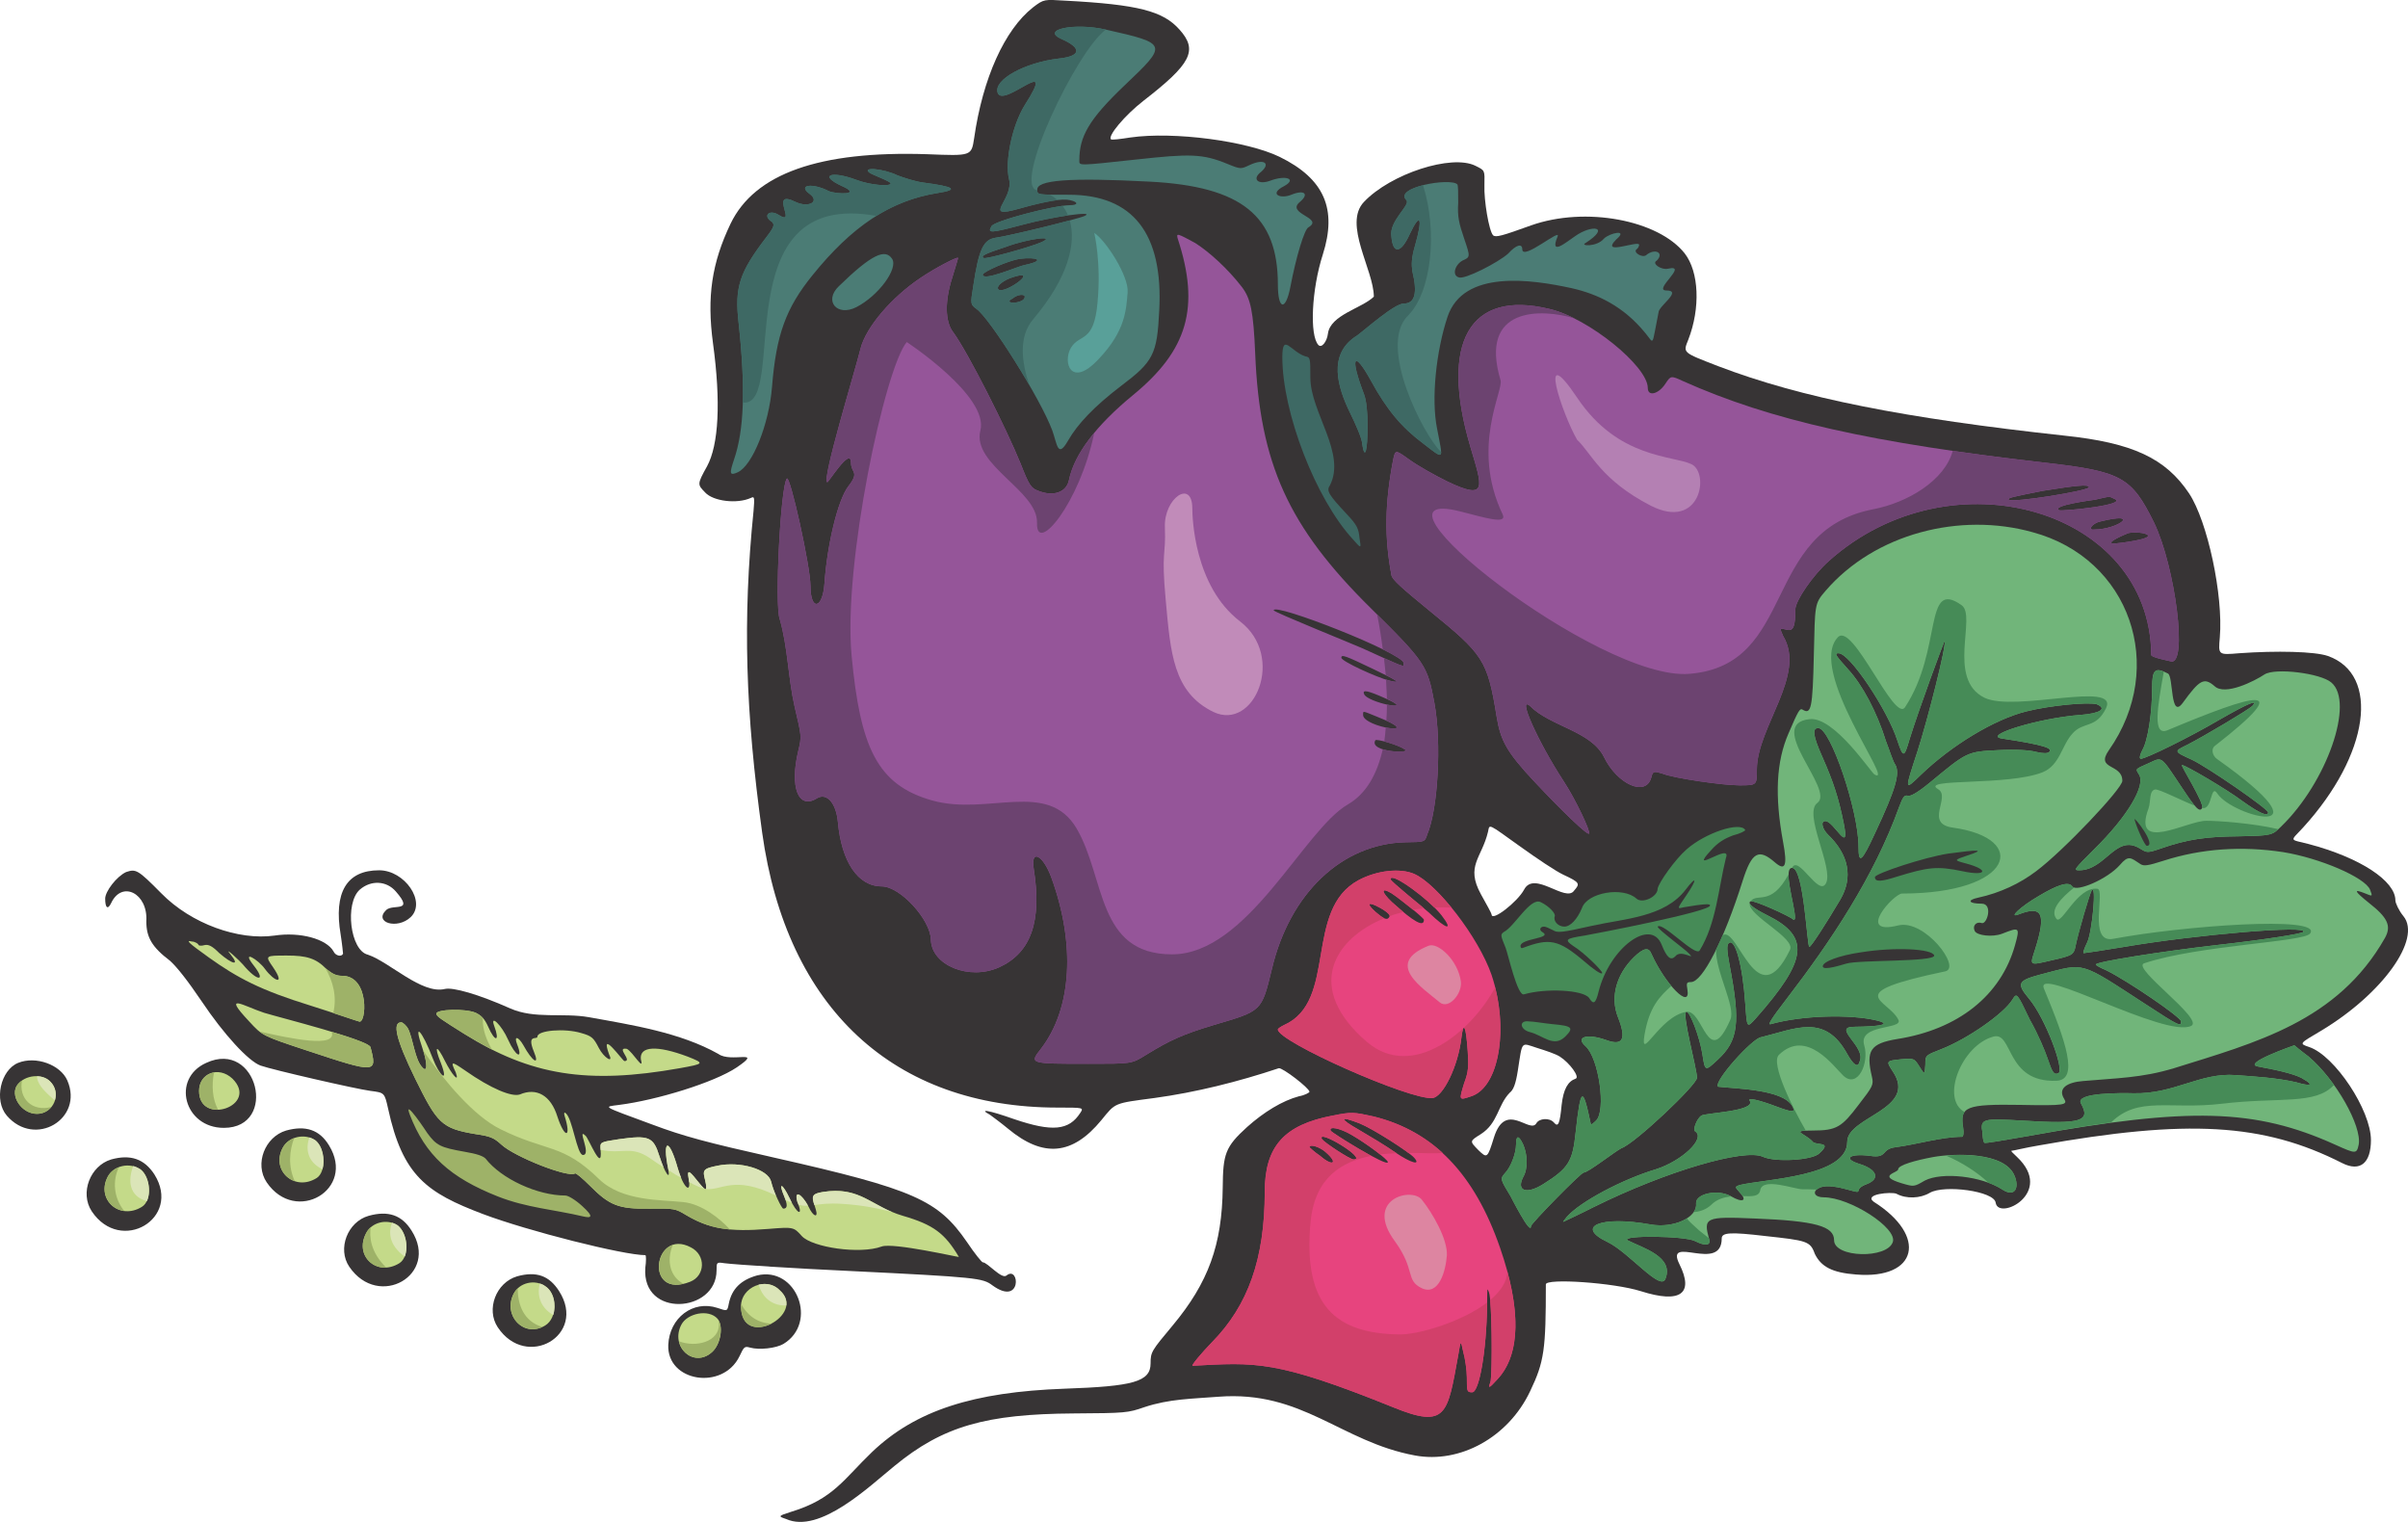 <?xml version="1.0" encoding="UTF-8"?>
<!DOCTYPE svg PUBLIC "-//W3C//DTD SVG 1.1//EN" "http://www.w3.org/Graphics/SVG/1.1/DTD/svg11.dtd">
<!-- Creator: CorelDRAW 2020 (64-Bit) -->
<svg xmlns="http://www.w3.org/2000/svg" xml:space="preserve" width="205.186mm" height="129.67mm" version="1.1" style="shape-rendering:geometricPrecision; text-rendering:geometricPrecision; image-rendering:optimizeQuality; fill-rule:evenodd; clip-rule:evenodd"
viewBox="0 0 20518.62 12966.96"
 xmlns:xlink="http://www.w3.org/1999/xlink"
 xmlns:xodm="http://www.corel.com/coreldraw/odm/2003">
 <defs>
  <style type="text/css">
   <![CDATA[
    .fil0 {fill:#373435}
    .fil2 {fill:#E7447E}
    .fil12 {fill:#DD85A1}
    .fil15 {fill:#DBE5B8}
    .fil11 {fill:#D2406A}
    .fil1 {fill:#C4DA89}
    .fil7 {fill:#C18BB9}
    .fil6 {fill:#B480B3}
    .fil14 {fill:#9EB268}
    .fil4 {fill:#955599}
    .fil3 {fill:#71B57A}
    .fil8 {fill:#59A099}
    .fil9 {fill:#6C4370}
    .fil5 {fill:#4B7C75}
    .fil13 {fill:#468B57}
    .fil10 {fill:#3E6964}
   ]]>
  </style>
 </defs>
 <g id="Layer_x0020_1">
  <g id="_1989503865680">
   <path class="fil0" d="M8800.79 64.21c-238.76,187.96 -426.72,599.44 -500.38,1115.06 -22.86,149.86 -22.86,149.86 -398.78,134.62 -919.48,-30.48 -1470.66,165.1 -1676.4,591.82 -160.02,335.28 -203.2,622.3 -149.86,1018.54 68.58,502.92 48.26,866.14 -50.8,1049.02 -86.36,154.94 -81.28,154.94 -15.24,223.52 68.58,73.66 269.24,99.06 388.62,45.72 30.48,-15.24 33.02,-7.62 22.86,111.76 -93.98,927.1 -68.58,1714.5 73.66,2740.66 208.28,1496.06 1122.68,2341.88 2517.14,2341.88 223.52,0 223.52,0 193.04,45.72 -96.52,149.86 -238.76,162.56 -561.34,53.34 -223.52,-78.74 -307.34,-91.44 -208.28,-38.1 20.32,15.24 93.98,68.58 154.94,119.38 299.72,248.92 548.64,226.06 795.02,-73.66 121.92,-149.86 104.14,-142.24 449.58,-187.96 355.6,-48.26 718.82,-139.7 1061.72,-254 30.48,-7.62 261.62,170.18 261.62,200.66 0,7.62 -43.18,30.48 -88.9,38.1 -142.24,38.1 -299.72,134.62 -441.96,261.62 -187.96,170.18 -205.74,231.14 -208.28,515.62 -5.08,487.68 -121.92,810.26 -426.72,1176.02 -180.34,215.9 -187.96,226.06 -187.96,322.58 0,157.48 -149.86,195.58 -734.06,215.9 -777.24,27.94 -1267.46,185.42 -1638.3,538.48 -241.3,231.14 -330.2,401.32 -690.88,510.54 -111.76,35.56 -111.76,38.1 -43.18,60.96 287.02,129.54 708.66,-276.86 924.56,-452.12 414.02,-340.36 782.32,-441.96 1524,-447.04 447.04,-2.54 464.82,-5.08 604.52,-53.34 213.36,-71.12 406.4,-71.12 629.92,-88.9 718.82,-55.88 1043.94,383.54 1676.4,500.38 383.54,71.12 795.02,-154.94 980.44,-546.1 121.92,-254 134.62,-358.14 134.62,-911.86 0,-53.34 576.58,-15.24 810.26,58.42 335.28,106.68 454.66,22.86 327.66,-231.14 -127,-256.54 360.68,78.74 360.68,-218.44 0,-50.8 73.66,-55.88 373.38,-20.32 350.52,38.1 381,43.18 419.1,149.86 53.34,111.76 149.86,162.56 353.06,177.8 523.24,43.18 612.14,-327.66 149.86,-619.76 -88.9,-66.04 149.86,-86.36 193.04,-68.58 83.82,45.72 203.2,40.64 284.48,-7.62 121.92,-71.12 548.64,-15.24 561.34,83.82 22.86,157.48 508,-83.82 180.34,-391.16 -30.48,-27.94 -53.34,-50.8 -45.72,-50.8 15.24,0 111.76,-25.4 233.68,-45.72 1264.92,-226.06 1912.62,-190.5 2583.18,149.86 154.94,78.74 246.38,0 246.38,-195.58 0,-254 -307.34,-718.82 -525.78,-792.48 -88.9,-30.48 -86.36,-27.94 106.68,-142.24 518.16,-312.42 853.44,-779.78 695.96,-972.82 -38.1,-45.72 -68.58,-111.76 -68.58,-134.62 0,-165.1 -297.18,-363.22 -739.14,-480.06 -167.64,-43.18 -160.02,-17.78 -45.72,-142.24 563.88,-619.76 657.86,-1303.02 208.28,-1460.5 -111.76,-38.1 -434.34,-45.72 -754.38,-22.86 -180.34,15.24 -177.8,15.24 -165.1,-134.62 30.48,-358.14 -104.14,-988.06 -261.62,-1226.82 -200.66,-299.72 -480.06,-431.8 -1064.26,-492.76 -1353.82,-147.32 -2237.74,-320.04 -2948.94,-591.82 -307.34,-119.38 -299.72,-111.76 -254,-226.06 104.14,-269.24 91.44,-576.58 -30.48,-734.06 -223.52,-284.48 -845.82,-403.86 -1310.64,-238.76 -246.38,88.9 -299.72,104.14 -322.58,83.82 -35.56,-38.1 -78.74,-299.72 -73.66,-426.72 2.54,-129.54 5.08,-124.46 -76.2,-165.1 -203.2,-101.6 -723.9,68.58 -949.96,307.34 -180.34,187.96 83.82,581.66 83.82,807.72 -101.6,99.06 -370.84,154.94 -391.16,314.96 -7.62,66.04 -53.34,127 -81.28,96.52 -76.2,-81.28 -58.42,-472.44 38.1,-772.16 121.92,-383.54 15.24,-642.62 -368.3,-830.58 -276.86,-134.62 -899.16,-218.44 -1272.54,-165.1 -81.28,12.7 -157.48,22.86 -165.1,15.24 -27.94,-27.94 114.3,-200.66 276.86,-327.66 406.4,-314.96 467.36,-429.26 307.34,-607.06 -139.7,-157.48 -350.52,-213.36 -972.82,-246.38 -180.34,-10.16 -180.34,-15.24 -276.86,58.42zm4155.44 7150.1c134.62,96.52 299.72,208.28 365.76,238.76 142.24,66.04 142.24,76.2 91.44,134.62 -71.12,106.68 -340.36,-175.26 -426.72,-7.62 -55.88,104.14 -276.86,276.86 -276.86,210.82 0,-7.62 -45.72,-91.44 -91.44,-172.72 -132.08,-241.3 7.62,-307.34 60.96,-530.86 15.24,-68.58 -7.62,-76.2 276.86,127zm335.28 1788.16c83.82,53.34 172.72,175.26 134.62,187.96 -66.04,22.86 -104.14,88.9 -119.38,223.52 -15.24,157.48 -27.94,195.58 -66.04,149.86 -38.1,-43.18 -127,-35.56 -149.86,7.62 -55.88,91.44 -261.62,-195.58 -360.68,119.38 -55.88,180.34 -58.42,180.34 -134.62,106.68 -73.66,-76.2 -73.66,-73.66 22.86,-134.62 147.32,-93.98 142.24,-246.38 246.38,-353.06 30.48,-22.86 50.8,-73.66 68.58,-187.96 40.64,-259.08 22.86,-238.76 165.1,-193.04 73.66,22.86 157.48,50.8 193.04,73.66zm-6840.22 1864.36c-137.16,38.1 -215.9,114.3 -241.3,241.3 -12.7,66.04 -12.7,63.5 -96.52,35.56 -208.28,-68.58 -408.94,83.82 -419.1,314.96 -12.7,314.96 464.82,391.16 607.06,96.52 38.1,-81.28 43.18,-86.36 88.9,-73.66 81.28,22.86 223.52,5.08 284.48,-30.48 299.72,-180.34 111.76,-665.48 -223.52,-584.2zm-5377.18 -3436.62c-81.28,38.1 -177.8,165.1 -177.8,226.06 0,81.28 22.86,96.52 50.8,38.1 91.44,-195.58 314.96,-83.82 299.72,154.94 0,134.62 45.72,218.44 203.2,337.82 58.42,53.34 147.32,165.1 269.24,345.44 185.42,276.86 396.24,508 500.38,546.1 99.06,35.56 817.88,200.66 937.26,215.9 119.38,15.24 119.38,15.24 149.86,149.86 124.46,576.58 332.74,718.82 807.72,899.16 383.54,144.78 1198.88,350.52 1384.3,350.52 7.62,0 7.62,53.34 0,106.68 -33.02,431.8 607.06,386.08 607.06,22.86 0,-68.58 0,-71.12 66.04,-60.96 99.06,12.7 622.3,45.72 1064.26,66.04 1092.2,53.34 1137.92,60.96 1219.2,121.92 254,185.42 233.68,-172.72 121.92,-83.82 -40.64,38.1 -162.56,-111.76 -203.2,-111.76 -7.62,0 -68.58,-73.66 -134.62,-172.72 -246.38,-358.14 -449.58,-449.58 -1640.84,-718.82 -574.04,-129.54 -769.62,-180.34 -1046.48,-284.48 -434.34,-160.02 -411.48,-147.32 -276.86,-165.1 320.04,-40.64 810.26,-190.5 1003.3,-320.04 233.68,-160.02 -50.8,-35.56 -157.48,-114.3 -325.12,-182.88 -734.06,-246.38 -1099.82,-312.42 -226.06,-40.64 -464.82,17.78 -675.64,-76.2 -274.32,-121.92 -485.14,-180.34 -553.72,-165.1 -198.12,48.26 -469.9,-228.6 -657.86,-292.1 -149.86,-35.56 -198.12,-436.88 -68.58,-553.72 96.52,-83.82 228.6,-76.2 307.34,15.24 160.02,182.88 -22.86,104.14 -81.28,157.48 -111.76,106.68 93.98,170.18 208.28,60.96 134.62,-129.54 -50.8,-398.78 -269.24,-398.78 -276.86,0 -388.62,187.96 -327.66,548.64 12.7,81.28 20.32,157.48 20.32,162.56 -15.24,30.48 -66.04,15.24 -81.28,-20.32 -60.96,-106.68 -284.48,-167.64 -502.92,-134.62 -304.8,43.18 -708.66,-99.06 -965.2,-360.68 -200.66,-203.2 -215.9,-208.28 -299.72,-180.34zm3332.48 3444.24c-180.34,53.34 -266.7,281.94 -165.1,434.34 243.84,365.76 762,68.58 523.24,-307.34 -83.82,-132.08 -193.04,-172.72 -358.14,-127zm-1968.5 -1242.06c-180.34,53.34 -271.78,284.48 -165.1,441.96 246.38,360.68 762,60.96 530.86,-314.96 -81.28,-134.62 -200.66,-172.72 -365.76,-127zm-680.72 -576.58c-299.72,134.62 -187.96,553.72 149.86,553.72 467.36,0 287.02,-756.92 -149.86,-553.72zm-1602.74 0c-149.86,60.96 -208.28,320.04 -96.52,449.58 238.76,276.86 657.86,27.94 515.62,-299.72 -58.42,-134.62 -269.24,-210.82 -419.1,-149.86zm792.48 822.96c-177.8,53.34 -269.24,284.48 -165.1,441.96 246.38,368.3 769.62,60.96 533.4,-314.96 -86.36,-132.08 -203.2,-172.72 -368.3,-127zm2194.56 480.06c-180.34,50.8 -269.24,281.94 -165.1,434.34 248.92,365.76 769.62,68.58 530.86,-307.34 -83.82,-134.62 -200.66,-172.72 -365.76,-127z"/>
   <path class="fil1" d="M1688.79 8044.89c0,15.24 30.48,15.24 53.34,7.62 35.56,-7.62 66.04,7.62 127,68.58 111.76,96.52 177.8,111.76 96.52,12.7 -73.66,-88.9 88.9,63.5 104.14,83.82 121.92,147.32 203.2,149.86 91.44,7.62 -111.76,-142.24 40.64,-48.26 96.52,30.48 78.74,106.68 177.8,144.78 68.58,-15.24 -68.58,-99.06 -68.58,-99.06 119.38,-99.06 165.1,0 246.38,22.86 335.28,114.3 53.34,43.18 83.82,58.42 134.62,58.42 238.76,0 205.74,421.64 142.24,388.62 -7.62,0 -193.04,-66.04 -411.48,-134.62 -426.72,-132.08 -619.76,-233.68 -868.68,-411.48 -170.18,-121.92 -200.66,-149.86 -142.24,-134.62 22.86,0 45.72,15.24 53.34,22.86zm-1262.38 1168.4c104.14,104.14 30.48,276.86 -111.76,276.86 -134.62,0 -233.68,-160.02 -165.1,-248.92 66.04,-83.82 208.28,-96.52 276.86,-27.94zm769.62 749.3c88.9,66.04 101.6,266.7 12.7,320.04 -187.96,116.84 -391.16,-60.96 -292.1,-254 50.8,-99.06 187.96,-127 279.4,-66.04zm784.86 -772.16c231.14,231.14 -284.48,406.4 -284.48,104.14 0,-149.86 165.1,-215.9 284.48,-104.14zm4663.44 1803.4c236.22,205.74 -330.2,513.08 -330.2,134.62 0,-162.56 218.44,-254 330.2,-134.62zm-530.86 241.3c53.34,58.42 30.48,215.9 -45.72,284.48 -157.48,142.24 -360.68,-45.72 -261.62,-233.68 50.8,-96.52 231.14,-134.62 307.34,-50.8zm-226.06 -607.06c129.54,66.04 121.92,241.3 -5.08,292.1 -398.78,160.02 -314.96,-462.28 5.08,-292.1zm-1242.06 330.2c104.14,66.04 106.68,271.78 0,335.28 -177.8,109.22 -363.22,-81.28 -269.24,-269.24 48.26,-96.52 180.34,-127 269.24,-66.04zm-1960.88 -1244.6c88.9,68.58 96.52,269.24 15.24,322.58 -187.96,119.38 -391.16,-60.96 -292.1,-254 50.8,-99.06 187.96,-127 276.86,-68.58zm792.48 -949.96c43.18,86.36 58.42,266.7 121.92,330.2 43.18,50.8 45.72,-30.48 0,-165.1 -81.28,-233.68 -2.54,-149.86 88.9,88.9 55.88,147.32 139.7,223.52 68.58,38.1 -60.96,-149.86 -35.56,-160.02 35.56,-15.24 55.88,111.76 127,195.58 91.44,96.52 -45.72,-96.52 -40.64,-99.06 81.28,-15.24 220.98,154.94 396.24,226.06 464.82,203.2 142.24,-60.96 264.16,7.62 320.04,187.96 63.5,193.04 121.92,185.42 60.96,-7.62 -7.62,-22.86 0,-30.48 7.62,-22.86 60.96,40.64 96.52,358.14 149.86,358.14 76.2,0 -58.42,-243.84 22.86,-162.56 25.4,22.86 144.78,322.58 127,119.38 -5.08,-68.58 -7.62,-66.04 157.48,-91.44 254,-35.56 292.1,-20.32 342.9,142.24 45.72,142.24 96.52,218.44 76.2,114.3 -53.34,-261.62 7.62,-271.78 81.28,-7.62 45.72,162.56 119.38,231.14 91.44,81.28 -38.1,-193.04 200.66,261.62 142.24,22.86 -22.86,-88.9 -22.86,-101.6 104.14,-127 193.04,-40.64 431.8,30.48 457.2,134.62 20.32,83.82 88.9,231.14 104.14,231.14 38.1,0 35.56,-35.56 7.62,-104.14 -53.34,-127 -15.24,-111.76 45.72,15.24 66.04,142.24 119.38,157.48 66.04,30.48 -30.48,-106.68 38.1,-68.58 96.52,43.18 38.1,83.82 83.82,99.06 60.96,22.86 -30.48,-101.6 -53.34,-132.08 60.96,-149.86 320.04,-50.8 411.48,124.46 680.72,203.2 261.62,76.2 358.14,149.86 477.52,350.52 2.54,5.08 -558.8,-124.46 -657.86,-88.9 -185.42,68.58 -591.82,7.62 -680.72,-88.9 -68.58,-76.2 -68.58,-78.74 -284.48,-60.96 -337.82,27.94 -508,-2.54 -703.58,-119.38 -88.9,-53.34 -96.52,-55.88 -307.34,-53.34 -269.24,5.08 -345.44,-30.48 -508,-193.04 -60.96,-60.96 -121.92,-114.3 -129.54,-106.68 -58.42,38.1 -515.62,-142.24 -627.38,-246.38 -66.04,-60.96 -99.06,-71.12 -218.44,-88.9 -292.1,-48.26 -327.66,-91.44 -515.62,-472.44 -165.1,-337.82 -195.58,-480.06 -119.38,-480.06 15.24,0 45.72,30.48 58.42,53.34zm576.58 -134.62c45.72,22.86 73.66,45.72 106.68,119.38 58.42,134.62 101.6,127 50.8,-7.62 -38.1,-104.14 63.5,-7.62 119.38,119.38 63.5,142.24 129.54,172.72 76.2,38.1 -30.48,-76.2 10.16,-68.58 53.34,7.62 76.2,139.7 142.24,180.34 88.9,53.34 -63.5,-154.94 30.48,-96.52 30.48,-127 0,-53.34 231.14,-73.66 373.38,-30.48 88.9,25.4 104.14,38.1 149.86,127 43.18,83.82 127,134.62 88.9,58.42 -86.36,-233.68 114.3,53.34 129.54,53.34 73.66,0 -78.74,-121.92 20.32,-104.14 50.8,25.4 149.86,200.66 119.38,88.9 -12.7,-111.76 134.62,-121.92 398.78,-22.86 147.32,58.42 142.24,60.96 -68.58,99.06 -784.86,139.7 -1270,60.96 -1833.88,-292.1 -198.12,-124.46 -238.76,-149.86 -238.76,-172.72 0,-38.1 246.38,-45.72 335.28,-7.62zm-1803.4 0c142.24,43.18 881.38,228.6 906.78,292.1 58.42,223.52 50.8,226.06 -538.48,30.48 -383.54,-127 -383.54,-127 -495.3,-248.92 -238.76,-254 -43.18,-129.54 127,-73.66zm1137.92 1811.02c88.9,68.58 104.14,266.7 15.24,322.58 -187.96,116.84 -386.08,-58.42 -284.48,-254 48.26,-96.52 180.34,-127 269.24,-68.58z"/>
   <path class="fil2" d="M11706.55 9513.01c508,127 858.52,487.68 1076.96,1122.68 177.8,515.62 175.26,901.7 -22.86,1115.06 -78.74,86.36 -81.28,81.28 -58.42,15.24 12.7,-88.9 12.7,-680.72 -15.24,-756.92 -17.78,-43.18 -12.7,-30.48 -15.24,104.14 -5.08,406.4 -68.58,749.3 -127,749.3 -45.72,0 -45.72,-7.62 -45.72,-127 0,-58.42 -15.24,-165.1 -30.48,-215.9 -22.86,-106.68 -20.32,-104.14 -43.18,27.94 -91.44,500.38 -96.52,629.92 -556.26,441.96 -1005.84,-406.4 -1173.48,-381 -1706.88,-353.06 -15.24,0 76.2,-109.22 165.1,-200.66 307.34,-312.42 449.58,-711.2 449.58,-1280.16 0,-388.62 165.1,-571.5 576.58,-650.24 165.1,-33.02 180.34,-30.48 353.06,7.62zm-129.54 111.76c91.44,53.34 231.14,137.16 314.96,195.58 134.62,91.44 218.44,111.76 157.48,43.18 -45.72,-50.8 -350.52,-246.38 -464.82,-292.1 -170.18,-66.04 -177.8,-43.18 -7.62,53.34zm-238.76 7.62c0,15.24 487.68,314.96 487.68,269.24 0,-22.86 -180.34,-157.48 -307.34,-231.14 -104.14,-60.96 -195.58,-76.2 -180.34,-38.1zm-73.66 73.66c22.86,30.48 238.76,172.72 269.24,172.72 127,0 -320.04,-269.24 -269.24,-172.72zm-106.68 68.58c0.01,0.01 38.1,38.1 91.44,73.66 104.14,91.44 157.48,66.04 50.8,-27.94 -50.8,-48.26 -142.24,-76.2 -142.24,-45.72zm891.54 -2329.18c195.58,83.82 548.64,538.48 660.4,861.06 149.86,449.58 66.04,955.04 -172.72,1033.78 -106.68,35.56 -106.68,38.1 -60.96,-111.76 38.1,-99.06 38.1,-149.86 30.48,-269.24 -15.24,-218.44 -35.56,-261.62 -53.34,-121.92 -27.94,248.92 -157.48,508 -246.38,518.16 -187.96,20.32 -1318.26,-480.06 -1318.26,-584.2 0,-7.62 22.86,-22.86 53.34,-38.1 457.2,-203.2 165.1,-982.98 635,-1234.44 157.48,-83.82 353.06,-104.14 472.44,-53.34zm-200.66 45.72c0,17.78 307.34,264.16 327.66,284.48 152.4,147.32 210.82,157.48 106.68,22.86 -111.76,-142.24 -434.34,-375.92 -434.34,-307.34zm12.7 195.58c187.96,170.18 271.78,215.9 271.78,149.86 0,-15.24 -208.28,-182.88 -276.86,-226.06 -88.9,-53.34 -91.44,-15.24 5.08,76.2zm-142.24 81.28c76.2,68.58 106.68,76.2 121.92,38.1 12.7,-38.1 -289.56,-190.5 -121.92,-38.1z"/>
   <path class="fil3" d="M19671.99 9002.47c231.14,195.58 454.66,591.82 426.72,749.3 -17.78,81.28 -22.86,81.28 -203.2,0 -680.72,-307.34 -1242.06,-320.04 -2606.04,-73.66 -208.28,35.56 -373.38,66.04 -381,58.42 -7.62,-7.62 -15.24,-45.72 -15.24,-81.28 -22.86,-127 0,-127 353.06,-106.68 485.14,30.48 571.5,5.08 485.14,-147.32 -50.8,-93.98 347.98,-88.9 449.58,-86.36 345.44,7.62 566.42,-177.8 868.68,-154.94 172.72,12.7 345.44,22.86 515.62,60.96 127,38.1 149.86,22.86 68.58,-22.86 -53.34,-38.1 -187.96,-73.66 -396.24,-111.76 -129.54,-25.4 284.48,-170.18 312.42,-180.34 0.01,0.01 53.34,45.72 121.92,96.52zm-218.44 -1742.44c314.96,50.8 698.5,215.9 741.68,320.04 22.86,60.96 22.86,58.42 -45.72,30.48 -96.52,-38.1 -91.44,-20.32 38.1,83.82 154.94,121.92 193.04,193.04 134.62,297.18 -403.86,711.2 -1099.82,891.54 -1798.32,1109.98 -276.86,83.82 -490.22,83.82 -774.7,109.22 -132.08,10.16 -218.44,60.96 -160.02,152.4 30.48,50.8 7.62,58.42 -373.38,50.8 -464.82,-7.62 -518.16,15.24 -487.68,195.58 7.62,45.72 0,76.2 -7.62,76.2 -175.26,0 -391.16,66.04 -568.96,88.9 -127,15.24 -63.5,96.52 -215.9,73.66 -172.72,-22.86 -238.76,22.86 -91.44,68.58 149.86,45.72 180.34,127 60.96,172.72 -134.62,50.8 5.08,91.44 -172.72,43.18 -111.76,-30.48 -193.04,-35.56 -238.76,-7.62 -53.34,30.48 -30.48,76.2 45.72,76.2 223.52,0 629.92,261.62 589.28,381 -48.26,144.78 -500.38,134.62 -500.38,-15.24 0,-119.38 -157.48,-165.1 -680.72,-185.42 -419.1,-17.78 -434.34,-7.62 -383.54,177.8 15.24,53.34 -35.56,58.42 -119.38,15.24 -88.9,-45.72 -635,-50.8 -576.58,-7.62 129.54,66.04 398.78,139.7 322.58,330.2 -43.18,106.68 -309.88,-226.06 -492.76,-314.96 -279.4,-132.08 -60.96,-226.06 365.76,-149.86 193.04,35.56 401.32,-58.42 388.62,-177.8 -7.62,-83.82 185.42,-127 299.72,-60.96 96.52,55.88 142.24,38.1 68.58,-38.1 -38.1,-43.18 -38.1,-43.18 0,-58.42 223.52,-53.34 919.48,-71.12 919.48,-368.3 0,-215.9 604.52,-276.86 388.62,-599.44 -58.42,-88.9 -58.42,-91.44 68.58,-104.14 111.76,-10.16 114.3,-7.62 157.48,60.96 45.72,73.66 45.72,73.66 50.8,-15.24 0,-83.82 2.54,-78.74 142.24,-134.62 218.44,-86.36 525.78,-299.72 599.44,-419.1 38.1,-60.96 38.1,-60.96 149.86,172.72 68.58,119.38 129.54,266.7 149.86,327.66 40.64,119.38 53.34,142.24 91.44,127 58.42,-22.86 -111.76,-472.44 -248.92,-635 -111.76,-134.62 -96.52,-154.94 111.76,-210.82 368.3,-93.98 309.88,-114.3 876.3,254 294.64,193.04 307.34,195.58 307.34,149.86 0,-35.56 -454.66,-345.44 -635,-434.34 -53.34,-22.86 -91.44,-43.18 -91.44,-50.8 0,-22.86 546.1,-109.22 1026.16,-165.1 426.72,-48.26 726.44,-96.52 741.68,-111.76 58.42,-60.96 -922.02,22.86 -1526.54,127 -180.34,30.48 -337.82,53.34 -345.44,53.34 -7.62,0 5.08,-40.64 30.48,-91.44 43.18,-91.44 81.28,-508 38.1,-441.96 -15.24,22.86 -114.3,353.06 -142.24,495.3 -15.24,50.8 -30.48,60.96 -187.96,96.52 -208.28,48.26 -198.12,53.34 -149.86,-96.52 93.98,-299.72 58.42,-370.84 -142.24,-292.1 -91.44,35.56 15.24,-66.04 172.72,-157.48 157.48,-93.98 254,-127 284.48,-81.28 35.56,50.8 297.18,-60.96 403.86,-180.34 76.2,-88.9 91.44,-66.04 180.34,-7.62 27.94,15.24 58.42,12.7 193.04,-30.48 322.58,-104.14 668.02,-127 1018.54,-73.66zm-2288.54 2755.9c43.18,99.06 7.62,193.04 -106.68,116.84 -172.72,-111.76 -510.54,-149.86 -657.86,-73.66 -91.44,53.34 -91.44,53.34 -195.58,22.86 -218.44,-66.04 -30.48,-88.9 -30.48,-119.38 0,-35.56 147.32,-76.2 297.18,-104.14 182.88,-33.02 609.6,-45.72 693.42,157.48zm154.94 -5481.32c830.58,223.52 1148.08,1148.08 650.24,1856.74 -119.38,170.18 114.3,111.76 114.3,261.62 0,66.04 -502.92,596.9 -734.06,769.62 -137.16,104.14 -307.34,185.42 -495.3,226.06 -96.52,20.32 -81.28,50.8 30.48,50.8 99.06,0 45.72,180.34 0,165.1 -45.72,-15.24 -81.28,22.86 -58.42,68.58 20.32,38.1 149.86,53.34 231.14,22.86 149.86,-58.42 154.94,-58.42 111.76,96.52 -119.38,429.26 -485.14,718.82 -1003.3,800.1 -231.14,38.1 -269.24,99.06 -215.9,322.58 15.24,68.58 7.62,81.28 -114.3,238.76 -142.24,187.96 -185.42,218.44 -388.62,218.44 -198.12,0 -76.2,20.32 -7.62,88.9 22.86,45.72 185.42,-5.08 60.96,106.68 -60.96,58.42 -375.92,76.2 -480.06,27.94 -157.48,-71.12 -815.34,119.38 -1437.64,426.72 -134.62,68.58 -246.38,119.38 -261.62,127 -7.62,0 7.62,-12.7 30.48,-43.18 111.76,-127 469.9,-317.5 756.92,-403.86 223.52,-71.12 426.72,-264.16 335.28,-322.58 -22.86,-15.24 15.24,-111.76 53.34,-134.62 22.86,-22.86 467.36,-35.56 411.48,-127 -22.86,-30.48 83.82,-5.08 231.14,50.8 129.54,48.26 165.1,53.34 129.54,-7.62 -83.82,-139.7 -472.44,-144.78 -629.92,-162.56 -45.72,-38.1 292.1,-414.02 365.76,-421.64 292.1,-71.12 543.56,-205.74 734.06,142.24 50.8,91.44 91.44,121.92 104.14,68.58 66.04,-127 -243.84,-299.72 -43.18,-299.72 40.64,0 383.54,-5.08 193.04,-53.34 -231.14,-55.88 -642.62,-43.18 -904.24,30.48 -30.48,10.16 -2.54,-38.1 134.62,-215.9 378.46,-492.76 744.22,-1041.4 957.58,-1633.22 33.02,-88.9 45.72,-104.14 76.2,-96.52 20.32,7.62 83.82,-27.94 185.42,-111.76 317.5,-261.62 314.96,-264.16 584.2,-276.86 149.86,-7.62 269.24,0 322.58,15.24 66.04,15.24 96.52,12.7 111.76,0 30.48,-30.48 -35.56,-58.42 -403.86,-114.3 -172.72,-25.4 322.58,-175.26 665.48,-200.66 172.72,-12.7 233.68,-53.34 142.24,-91.44 -73.66,-20.32 -396.24,10.16 -599.44,60.96 -274.32,68.58 -637.54,289.56 -896.62,538.48 -144.78,139.7 -142.24,142.24 -30.48,-200.66 88.9,-276.86 246.38,-899.16 231.14,-937.26 0,-15.24 -218.44,576.58 -299.72,838.2 -45.72,157.48 -53.34,160.02 -104.14,7.62 -83.82,-259.08 -403.86,-741.68 -500.38,-741.68 -38.1,0 -27.94,15.24 81.28,137.16 121.92,132.08 246.38,365.76 322.58,612.14 30.48,76.2 58.42,172.72 81.28,203.2 38.1,73.66 2.54,203.2 -172.72,576.58 -116.84,254 -142.24,269.24 -142.24,119.38 0,-307.34 -238.76,-1010.92 -342.9,-1010.92 -53.34,0 -48.26,60.96 38.1,254 86.36,195.58 134.62,337.82 177.8,553.72 58.42,287.02 -83.82,-15.24 -154.94,-15.24 -45.72,0 -25.4,68.58 20.32,114.3 180.34,172.72 215.9,365.76 106.68,553.72 -114.3,193.04 -248.92,403.86 -264.16,403.86 -20.32,0 -45.72,-673.1 -147.32,-673.1 -93.98,0 68.58,459.74 12.7,441.96 -25.4,-27.94 -340.36,-170.18 -365.76,-157.48 -30.48,15.24 15.24,55.88 142.24,119.38 368.3,182.88 342.9,378.46 -96.52,876.3 -78.74,86.36 -76.2,88.9 -91.44,-121.92 -22.86,-335.28 -88.9,-568.96 -142.24,-515.62 -15.24,15.24 -15.24,60.96 7.62,180.34 96.52,500.38 76.2,650.24 -104.14,815.34 -104.14,96.52 -104.14,96.52 -127,-53.34 -22.86,-142.24 -104.14,-358.14 -134.62,-358.14 -45.72,0 88.9,482.6 88.9,561.34 0,60.96 -530.86,561.34 -642.62,599.44 -55.88,27.94 -284.48,208.28 -322.58,208.28 -22.86,0 -449.58,434.34 -449.58,457.2 0,86.36 -172.71,-253.97 -172.72,-254 -91.44,-149.86 -88.9,-149.86 -50.8,-195.58 50.8,-50.8 96.52,-170.18 96.52,-246.38 0,-81.28 22.86,-81.28 60.96,0 35.56,81.28 43.18,203.2 0,276.86 -60.96,119.38 27.94,149.86 170.18,60.96 218.44,-137.16 251.46,-195.58 276.86,-441.96 43.18,-391.16 60.96,-396.24 129.54,-68.58 0,7.62 20.32,-7.62 43.18,-30.48 88.9,-81.28 25.4,-533.4 -88.9,-635 -88.9,-78.74 12.7,-109.22 172.72,-53.34 147.32,55.88 177.8,-7.62 104.14,-193.04 -68.58,-172.72 -12.7,-365.76 134.62,-510.54 83.82,-81.28 127,-88.9 149.86,-30.48 119.38,264.16 335.28,480.06 307.34,307.34 -10.16,-58.42 -7.62,-66.04 30.48,-66.04 96.52,0 279.4,-353.06 439.42,-861.06 78.74,-248.92 137.16,-279.4 276.86,-157.48 86.36,73.66 106.68,30.48 68.58,-172.72 -73.66,-396.24 -58.42,-688.34 45.72,-927.1 83.82,-195.58 96.52,-215.9 119.38,-203.2 73.66,45.72 86.36,-7.62 96.52,-464.82 10.16,-434.34 5.08,-436.88 99.06,-546.1 421.64,-490.22 1148.08,-673.1 1765.3,-500.38zm1153.16 1203.96c48.26,25.4 17.78,398.78 127,248.92 142.24,-195.58 180.34,-218.44 269.24,-142.24 88.9,86.36 342.9,-43.18 426.72,-99.06 91.44,-58.42 477.52,-10.16 568.96,68.58 200.66,167.64 -38.1,850.9 -426.72,1226.82 -76.2,73.66 -73.66,78.74 -358.14,83.82 -284.48,2.54 -441.96,25.4 -668.02,104.14 -116.84,40.64 -119.38,35.56 -177.8,0 -205.74,-127 -292.1,185.42 -518.16,185.42 -50.8,0 -40.64,-10.16 127,-177.8 287.02,-281.94 441.96,-546.1 383.54,-637.54 -30.48,-50.8 -38.1,-43.18 81.28,-96.52 119.38,-53.34 96.52,-73.66 284.48,208.28 119.38,180.34 149.86,210.82 172.72,172.72 15.24,-48.26 -187.96,-365.76 -172.72,-365.76 30.48,0 383.54,208.28 515.62,307.34 144.78,104.14 218.44,134.62 218.44,96.52 0,-30.48 -515.62,-386.08 -650.24,-449.58 -157.48,-71.12 -152.4,-71.12 -38.1,-127 139.7,-71.12 523.24,-299.72 553.72,-330.2 53.34,-58.42 -22.86,-30.48 -284.48,119.38 -241.3,142.24 -622.3,330.2 -665.48,330.2 -15.24,0 -7.62,-35.56 12.7,-73.66 48.26,-81.28 83.82,-322.58 83.82,-533.4 0,-149.86 22.86,-177.8 134.62,-119.38z"/>
   <path class="fil4" d="M13202.61 2632.15c330.2,76.2 838.2,487.68 838.2,673.1 0,76.2 91.44,53.34 149.86,-35.56 45.72,-68.58 45.72,-71.12 149.86,-22.86 749.3,335.28 1617.98,528.32 3091.18,695.96 645.16,73.66 731.52,121.92 922.02,508 182.88,375.92 292.1,1229.36 142.24,1183.64 -17.78,-5.08 -165.1,-33.02 -165.1,-53.34 -7.62,-1242.06 -1706.88,-1734.82 -2748.28,-800.1 -134.62,119.38 -284.48,337.82 -284.48,411.48 0,142.24 -15.24,187.96 -73.66,172.72 -60.96,-15.24 -60.96,-15.24 -30.48,53.34 200.66,332.74 -223.52,777.24 -223.52,1137.92 0,134.62 0,134.62 -149.86,134.62 -142.24,0 -561.34,-60.96 -652.78,-99.06 -73.66,-22.86 -83.82,-22.86 -96.52,30.48 -45.72,172.72 -292.1,58.42 -403.86,-172.72 -109.22,-220.98 -459.74,-261.62 -629.92,-434.34 -111.76,-96.52 66.04,302.26 284.48,637.54 104.14,157.48 233.68,434.34 218.44,449.58 -15.24,15.24 -233.68,-195.58 -464.82,-441.96 -238.76,-254 -289.56,-353.06 -322.58,-553.72 -78.74,-487.68 -114.3,-530.86 -576.58,-906.78 -226.06,-185.42 -314.96,-261.62 -320.04,-299.72 -60.96,-322.58 -55.88,-612.14 12.7,-972.82 20.32,-96.52 17.78,-99.06 134.62,-15.24 88.9,63.5 218.44,134.62 330.2,190.5 350.52,167.64 294.64,40.64 195.58,-294.64 -264.16,-891.54 -7.62,-1341.12 673.1,-1176.02zm4206.24 1549.4c-269.24,53.34 -304.8,60.96 -292.1,76.2 30.48,27.94 683.26,-76.2 683.26,-106.68 0,-27.94 -119.38,-12.7 -391.16,30.48zm441.96 76.2c-17.78,2.54 -370.84,48.26 -307.34,88.9 20.32,12.7 601.98,-45.72 472.44,-96.52 -45.72,-22.86 -30.48,-22.86 -165.1,7.62zm45.72 185.42c-68.58,15.24 -111.76,76.2 -53.34,68.58 205.74,0 411.48,-157.48 53.34,-68.58zm238.76 99.06c-7.62,2.54 -218.44,88.9 -119.38,88.9 17.78,0 373.38,-40.64 269.24,-81.28 -35.56,-15.24 -119.38,-15.24 -149.86,-7.62zm-7950.2 -2471.42c119.38,76.2 276.86,218.44 396.24,373.38 76.2,99.06 99.06,210.82 114.3,568.96 38.1,937.26 281.94,1475.74 988.06,2171.7 462.28,457.2 480.06,487.68 538.48,802.64 63.5,342.9 30.48,911.86 -60.96,1122.68 -20.32,66.04 -22.86,63.5 -185.42,66.04 -541.02,12.7 -985.52,434.34 -1137.92,1079.5 -88.9,365.76 -83.82,355.6 -495.3,477.52 -269.24,81.28 -373.38,129.54 -576.58,254 -124.46,78.74 -127,76.2 -492.76,76.2 -502.92,0 -502.92,0 -403.86,-127 266.7,-345.44 294.64,-896.62 88.9,-1460.5 -71.12,-193.04 -177.8,-246.38 -149.86,-73.66 71.12,447.04 -22.86,713.74 -292.1,838.2 -256.54,116.84 -579.12,-15.24 -584.2,-233.68 -2.54,-170.18 -261.62,-454.66 -419.1,-454.66 -203.2,0 -342.9,-210.82 -373.38,-548.64 -15.24,-162.56 -96.52,-254 -180.34,-200.66 -157.48,96.52 -231.14,-96.52 -157.48,-403.86 30.48,-127 27.94,-127 -30.48,-375.92 -55.88,-243.84 -58.42,-510.54 -127,-746.76 -45.72,-114.3 7.62,-1145.54 60.96,-1198.88 27.94,-27.94 200.66,749.3 200.66,914.4 0,215.9 104.14,200.66 119.38,-22.86 22.86,-322.58 111.76,-706.12 203.2,-825.5 99.06,-127 22.86,-111.76 22.86,-200.66 0,-147.32 -203.2,187.96 -203.2,165.1 -45.72,-22.86 236.22,-942.34 284.48,-1137.92 45.72,-180.34 261.62,-436.88 518.16,-607.06 124.46,-83.82 312.42,-180.34 312.42,-165.1 0,7.62 -22.86,81.28 -50.8,172.72 -60.96,193.04 -60.96,365.76 7.62,457.2 127,170.18 462.28,838.2 576.58,1122.68 73.66,187.96 88.9,208.28 149.86,231.14 127,50.8 238.76,15.24 261.62,-88.9 45.72,-223.52 233.68,-469.9 546.1,-726.44 464.82,-381 574.04,-746.76 381,-1333.5 -15.24,-50.8 0,-43.18 149.86,38.1zm668.02 3129.28c0,15.24 693.42,294.64 754.38,322.58 381,172.72 353.06,165.1 353.06,127 0,-83.82 -1107.44,-518.16 -1107.44,-449.58zm576.58 403.86c0,30.48 307.34,170.18 411.48,195.58 111.76,27.94 63.5,-2.54 -134.62,-96.52 -243.84,-116.84 -276.86,-129.54 -276.86,-99.06zm193.04 307.34c17.78,73.66 472.44,165.1 180.34,38.1 -142.24,-63.5 -195.58,-76.2 -180.34,-38.1zm-7.62 180.34c0,106.68 556.26,187.96 119.38,15.24 -127,-50.8 -119.38,-53.34 -119.38,-15.24zm104.14 215.9c-58.42,101.6 322.58,116.84 248.92,76.2 -53.34,-38.1 -241.3,-91.44 -248.92,-76.2z"/>
   <path class="fil5" d="M12417.75 1570.43c7.62,7.62 7.62,73.66 7.62,157.48 -7.62,119.38 7.62,177.8 50.8,304.8 53.34,157.48 53.34,157.48 -15.24,187.96 -66.04,38.1 -88.9,127 -30.48,142.24 45.72,22.86 337.82,-127 421.64,-203.2 66.04,-73.66 119.38,-88.9 119.38,-35.56 0,101.6 340.36,-190.5 299.72,-106.68 -71.12,172.72 83.82,38.1 149.86,-5.08 142.24,-101.6 309.88,-83.82 88.9,58.42 -50.8,25.4 96.52,35.56 157.48,-38.1 48.26,-48.26 213.36,-83.82 104.14,7.62 -142.24,144.78 195.58,2.54 195.58,45.72 0,7.62 -7.62,30.48 -22.86,38.1 -30.48,27.94 50.8,73.66 81.28,50.8 73.66,-63.5 160.02,-22.86 91.44,45.72 -45.72,22.86 35.56,81.28 96.52,68.58 180.34,-40.64 -132.08,185.42 -15.24,185.42 142.24,0 -66.04,132.08 -66.04,187.96 -60.96,299.72 -33.02,269.24 -114.3,172.72 -182.88,-223.52 -401.32,-330.2 -629.92,-381 -340.36,-73.66 -919.48,-160.02 -1054.1,246.38 -96.52,292.1 -139.7,695.96 -88.9,949.96 53.34,276.86 66.04,269.24 -119.38,127 -180.34,-134.62 -307.34,-284.48 -441.96,-530.86 -149.86,-271.78 -182.88,-208.28 -60.96,111.76 20.32,53.34 30.48,149.86 30.48,269.24 0,210.82 -22.86,299.72 -45.72,157.48 0,-45.72 -53.34,-165.1 -104.14,-269.24 -104.14,-213.36 -195.58,-500.38 60.96,-657.86 66.04,-48.26 317.5,-271.78 396.24,-271.78 96.52,0 119.38,-88.9 73.66,-276.86 -7.62,-58.42 -7.62,-111.76 22.86,-215.9 68.58,-238.76 45.72,-292.1 -45.72,-96.52 -73.66,162.56 -142.24,170.18 -154.94,20.32 -25.4,-134.62 167.64,-271.78 127,-312.42 -109.22,-109.22 373.38,-193.04 434.34,-134.62zm-4770.12 -76.2c60.96,22.86 157.48,53.34 218.44,60.96 269.24,35.56 304.8,60.96 127,88.9 -406.4,63.5 -734.06,284.48 -1071.88,703.58 -223.52,276.86 -307.34,502.92 -342.9,949.96 -25.4,314.96 -165.1,668.02 -292.1,726.44 -68.58,30.48 -73.66,15.24 -30.48,-111.76 83.82,-246.38 99.06,-599.44 38.1,-1160.78 -35.56,-307.34 7.62,-431.8 238.76,-734.06 68.58,-88.9 66.04,-104.14 45.72,-127 -83.82,-50.8 -22.86,-111.76 58.42,-58.42 162.56,101.6 -91.44,-226.06 142.24,-111.76 111.76,53.34 210.82,-2.54 119.38,-68.58 -104.14,-76.2 22.86,-96.52 165.1,-22.86 60.96,25.4 289.56,35.56 111.76,-43.18 -200.66,-91.44 -96.52,-134.62 121.92,-53.34 119.38,45.72 292.1,58.42 292.1,30.48 0,-17.78 -157.48,-73.66 -180.34,-91.44 -68.58,-50.8 119.38,-35.56 238.76,22.86zm-45.72 711.2c53.34,83.82 -116.84,314.96 -304.8,411.48 -165.1,83.82 -279.4,-53.34 -149.86,-177.8 281.94,-274.32 396.24,-322.58 454.66,-233.68zm1821.18 -1953.26c530.86,119.38 528.32,124.46 162.56,472.44 -309.88,294.64 -388.62,439.42 -388.62,642.62 0,45.72 -15.24,45.72 480.06,-7.62 464.82,-50.8 568.96,-50.8 784.86,38.1 111.76,45.72 111.76,43.18 187.96,7.62 119.38,-55.88 180.34,-15.24 96.52,58.42 -81.28,60.96 -27.94,114.3 76.2,76.2 134.62,-50.8 231.14,-15.24 119.38,45.72 -134.62,68.58 -30.48,111.76 60.96,73.66 111.76,-45.72 154.94,-7.62 73.66,60.96 -124.46,101.6 208.28,134.62 73.66,215.9 -35.56,15.24 -106.68,254 -154.94,508 -40.64,210.82 -106.68,195.58 -106.68,-20.32 0,-584.2 -307.34,-835.66 -1092.2,-876.3 -680.72,-35.56 -972.82,-15.24 -957.58,73.66 0,38.1 7.62,38.1 269.24,38.1 546.1,0 805.18,330.2 769.62,988.06 -17.78,373.38 -50.8,434.34 -327.66,642.62 -226.06,172.72 -368.3,322.58 -449.58,464.82 -88.9,154.94 -91.44,30.48 -134.62,-88.9 -104.14,-276.86 -530.86,-952.5 -645.16,-1033.78 -50.8,-38.1 -53.34,-38.1 -27.94,-193.04 48.26,-322.58 88.9,-398.78 193.04,-414.02 111.76,-15.24 695.96,-157.48 756.92,-185.42 96.52,-45.72 -269.24,5.08 -523.24,73.66 -279.4,73.66 -307.34,76.2 -271.78,15.24 15.24,-45.72 541.02,-180.34 668.02,-180.34 73.66,0 73.66,-27.94 0,-43.18 -60.96,-15.24 -203.2,7.62 -434.34,73.66 -325.12,91.44 -38.1,-78.74 -83.82,-254 -35.56,-142.24 22.86,-449.58 134.62,-629.92 289.56,-452.12 -182.88,33.02 -231.14,-104.14 -38.1,-111.76 233.68,-259.08 523.24,-292.1 187.96,-20.32 195.58,-88.9 22.86,-165.1 -185.42,-81.28 106.68,-142.24 375.92,-81.28zm-845.82 1849.12c-203.2,66.04 -218.44,81.28 -195.58,96.52 7.62,15.24 396.24,-91.44 492.76,-134.62 134.62,-60.96 -111.76,-30.48 -297.18,38.1zm111.76 104.14c-99.06,15.24 -314.96,111.76 -314.96,134.62 0,60.96 307.34,-73.66 353.06,-81.28 193.04,-40.64 106.68,-71.12 -38.1,-53.34zm-83.82 165.1c-73.66,30.48 -119.38,73.66 -96.52,96.52 55.88,43.18 381,-198.12 96.52,-96.52zm22.86 172.72c-99.06,50.8 104.14,48.26 104.14,-15.24 0,-22.86 -58.42,-22.86 -104.14,15.24z"/>
   <path class="fil6" d="M13441.37 3391.61c347.98,518.16 815.34,487.68 972.82,563.88 154.94,76.2 76.2,568.96 -347.98,353.06 -424.18,-218.44 -508,-449.58 -627.38,-561.34 -127,-218.44 -345.44,-873.76 2.54,-355.6z"/>
   <path class="fil7" d="M9926.01 4493.97c10.16,251.46 -33.02,185.42 7.62,624.84 40.64,439.42 60.96,779.78 406.4,947.42 347.98,165.1 617.22,-472.44 226.06,-772.16 -391.16,-299.72 -406.4,-886.46 -406.4,-965.2 -2.54,-248.92 -243.84,-83.82 -233.68,165.1z"/>
   <path class="fil8" d="M9324.03 1984.45c99.06,63.5 297.18,370.84 284.48,508 -12.7,137.16 -12.7,322.58 -248.92,568.96 -233.68,248.92 -307.34,25.4 -233.68,-99.06 73.66,-121.92 195.58,-35.56 226.06,-383.54 33.02,-345.44 -27.93,-594.3 -27.94,-594.36z"/>
   <path class="fil9" d="M7726.37 2914.09c-185.42,220.98 -543.56,1892.3 -469.9,2672.08 73.66,779.78 215.9,1102.36 688.34,1234.44 474.98,132.08 982.98,-180.34 1229.36,238.76 246.38,421.64 170.18,1071.88 812.8,1071.88 645.16,0 1120.14,-1059.18 1498.6,-1277.62 157.48,-91.44 248.92,-259.08 297.18,-469.9 88.9,27.94 233.68,25.4 185.42,0 -33.02,-22.86 -114.3,-50.8 -172.72,-66.04 5.08,-38.1 10.16,-78.74 12.7,-119.38 91.44,17.78 152.4,7.62 5.08,-58.42 2.54,-45.72 5.08,-91.44 5.08,-137.16 83.82,17.78 132.08,12.7 0,-48.26 -2.54,-53.34 -5.08,-109.22 -7.62,-165.1 10.16,5.08 20.32,7.62 30.48,10.16 88.9,20.32 76.2,7.62 -33.02,-48.26 -5.08,-48.26 -10.16,-96.52 -15.24,-144.78 185.42,83.82 167.64,73.66 167.64,43.18 0,-20.32 -71.12,-63.5 -177.8,-116.84 -12.7,-99.06 -27.94,-198.12 -48.26,-297.18 414.02,408.94 431.8,447.04 487.68,751.84 63.5,342.9 30.48,911.86 -60.96,1122.68 -20.32,66.04 -22.86,63.5 -185.42,66.04 -541.02,12.7 -985.52,434.34 -1137.92,1079.5 -88.9,365.76 -83.82,355.6 -495.3,477.52 -269.24,81.28 -373.38,129.54 -576.58,254 -124.46,78.74 -127,76.2 -492.76,76.2 -502.92,0 -502.92,0 -403.86,-127 266.7,-345.44 294.64,-896.62 88.9,-1460.5 -71.12,-193.04 -177.8,-246.38 -149.86,-73.66 71.12,447.04 -22.86,713.74 -292.1,838.2 -256.54,116.84 -579.12,-15.24 -584.2,-233.68 -2.54,-170.18 -261.62,-454.66 -419.1,-454.66 -203.2,0 -342.9,-210.82 -373.38,-548.64 -15.24,-162.56 -96.52,-254 -180.34,-200.66 -157.48,96.52 -231.14,-96.52 -157.48,-403.86 30.48,-127 27.94,-127 -30.48,-375.92 -55.88,-243.84 -58.42,-510.54 -127,-746.76 -45.72,-114.3 7.62,-1145.54 60.96,-1198.88 27.94,-27.94 200.66,749.3 200.66,914.4 0,215.9 104.14,200.66 119.38,-22.86 22.86,-322.58 111.76,-706.12 203.2,-825.5 99.06,-127 22.86,-111.76 22.86,-200.66 0,-147.32 -203.2,187.96 -203.2,165.1 -45.72,-22.86 236.22,-942.34 284.48,-1137.92 45.72,-180.34 261.62,-436.88 518.16,-607.06 124.46,-83.82 312.42,-180.34 312.42,-165.1 0,7.62 -22.86,81.28 -50.8,172.72 -60.96,193.04 -60.96,365.76 7.62,457.2 127,170.18 462.28,838.2 576.58,1122.68 73.66,187.96 88.9,208.28 149.86,231.14 127,50.8 238.76,15.24 261.62,-88.9 25.4,-129.54 99.06,-264.16 215.9,-403.86 -124.46,601.98 -495.3,1041.4 -487.68,767.08 10.16,-274.32 -556.26,-495.3 -482.6,-787.4 76.2,-292.1 -627.29,-754.32 -627.38,-754.38zm2306.32 -909.32c0,7.62 0,15.24 2.54,27.94 -5.08,-15.24 -5.08,-25.4 -2.54,-27.94zm3169.92 627.38c66.04,15.24 139.7,43.18 215.9,81.28 -281.94,-86.36 -820.42,-104.14 -632.46,525.78 27.94,88.9 -256.54,568.96 17.78,1143 43.18,91.44 -160.02,25.4 -363.22,-25.4 -942.34,-236.22 1181.1,1450.34 1955.8,1384.3 919.48,-76.2 607.06,-1216.66 1564.64,-1402.08 292.1,-55.88 609.6,-243.84 678.18,-497.84 243.84,35.56 508,68.58 792.48,101.6 645.16,73.66 731.52,121.92 922.02,508 182.88,375.92 292.1,1229.36 142.24,1183.64 -17.78,-5.08 -165.1,-33.02 -165.1,-53.34 -7.62,-1242.06 -1706.88,-1734.82 -2748.28,-800.1 -134.62,119.38 -284.48,337.82 -284.48,411.48 0,142.24 -15.24,187.96 -73.66,172.72 -60.96,-15.24 -60.96,-15.24 -30.48,53.34 200.66,332.74 -223.52,777.24 -223.52,1137.92 0,134.62 0,134.62 -149.86,134.62 -142.24,0 -561.34,-60.96 -652.78,-99.06 -73.66,-22.86 -83.82,-22.86 -96.52,30.48 -45.72,172.72 -292.1,58.42 -403.86,-172.72 -109.22,-220.98 -459.74,-261.62 -629.92,-434.34 -111.76,-96.52 66.04,302.26 284.48,637.54 104.14,157.48 233.68,434.34 218.44,449.58 -15.24,15.24 -233.68,-195.58 -464.82,-441.96 -238.76,-254 -289.56,-353.06 -322.58,-553.72 -78.74,-487.68 -114.3,-530.86 -576.58,-906.78 -226.06,-185.42 -314.96,-261.62 -320.04,-299.72 -60.96,-322.58 -55.88,-612.14 12.7,-972.82 20.32,-96.52 17.78,-99.06 134.62,-15.24 88.9,63.5 218.44,134.62 330.2,190.5 350.52,167.64 294.64,40.64 195.58,-294.64 -264.16,-891.54 -7.62,-1341.12 673.1,-1176.02zm378.46 175.26zm3827.78 1374.14c-269.24,53.34 -304.8,60.96 -292.1,76.2 30.48,27.94 683.26,-76.2 683.26,-106.68 0,-27.94 -119.38,-12.7 -391.16,30.48zm441.96 76.2c-17.78,2.54 -370.84,48.26 -307.34,88.9 20.32,12.7 601.98,-45.72 472.44,-96.52 -45.72,-22.86 -30.48,-22.86 -165.1,7.62zm45.72 185.42c-68.58,15.24 -111.76,76.2 -53.34,68.58 205.74,0 411.48,-157.48 53.34,-68.58zm238.76 99.06c-7.62,2.54 -218.44,88.9 -119.38,88.9 17.78,0 373.38,-40.64 269.24,-81.28 -35.56,-15.24 -119.38,-15.24 -149.86,-7.62z"/>
   <path class="fil10" d="M9423.09 252.17c-251.46,182.88 -800.1,1338.58 -584.2,1369.06 0,27.94 2.54,35.56 109.22,38.1 22.86,12.7 43.18,27.94 63.5,45.72 -76.2,10.16 -185.42,33.02 -330.2,73.66 -325.12,91.44 -38.1,-78.74 -83.82,-254 -35.56,-142.24 22.86,-449.58 134.62,-629.92 289.56,-452.12 -182.88,33.02 -231.14,-104.14 -38.1,-111.76 233.68,-259.08 523.24,-292.1 187.96,-20.32 195.58,-88.9 22.86,-165.1 -185.42,-81.28 106.68,-142.24 375.92,-81.28zm-368.3 1501.14c17.78,25.4 33.02,50.8 45.72,81.28 -109.22,17.78 -259.08,45.72 -381,78.74 -279.4,73.66 -307.34,76.2 -271.78,15.24 15.24,-40.64 424.18,-149.86 607.06,-175.26zm60.96 124.46c53.34,190.5 -5.08,480.06 -314.96,845.82 -121.92,147.32 -96.52,358.14 -30.48,556.26 -165.1,-284.48 -373.38,-594.36 -449.58,-647.7 -50.8,-38.1 -53.34,-38.1 -27.94,-193.04 48.26,-322.58 88.9,-398.78 193.04,-414.02 83.82,-10.16 434.34,-93.98 629.92,-147.32zm-114.3 1899.92c2.54,7.62 5.08,15.24 7.62,20.32 -2.54,-5.08 -5.08,-12.7 -7.62,-20.32zm-1534.16 -1938.02c-1313.18,-238.76 -739.14,1635.76 -1137.92,1590.04 5.08,-185.42 -5.08,-406.4 -35.56,-678.18 -35.56,-307.34 7.62,-431.8 238.76,-734.06 68.58,-88.9 66.04,-104.14 45.72,-127 -83.82,-50.8 -22.86,-111.76 58.42,-58.42 162.56,101.6 -91.44,-226.06 142.24,-111.76 111.76,53.34 210.82,-2.54 119.38,-68.58 -104.14,-76.2 22.86,-96.52 165.1,-22.86 60.96,25.4 289.56,35.56 111.76,-43.18 -200.66,-91.44 -96.52,-134.62 121.92,-53.34 119.38,45.72 292.1,58.42 292.1,30.48 0,-17.78 -157.48,-73.66 -180.34,-91.44 -68.58,-50.8 119.38,-35.56 238.76,22.86 60.96,22.86 157.48,53.34 218.44,60.96 269.24,35.56 304.8,60.96 127,88.9 -190.5,30.48 -360.68,93.98 -525.78,195.58zm1109.98 261.62c-203.2,66.04 -218.44,81.28 -195.58,96.52 7.62,15.24 396.24,-91.44 492.76,-134.62 134.62,-60.96 -111.76,-30.48 -297.18,38.1zm111.76 104.14c-99.06,15.24 -314.96,111.76 -314.96,134.62 0,60.96 307.34,-73.66 353.06,-81.28 193.04,-40.64 106.68,-71.12 -38.1,-53.34zm-83.82 165.1c-73.66,30.48 -119.38,73.66 -96.52,96.52 55.88,43.18 381,-198.12 96.52,-96.52zm22.86 172.72c-99.06,50.8 104.14,48.26 104.14,-15.24 0,-22.86 -58.42,-22.86 -104.14,15.24zm3652.52 1308.1c0,50.8 -40.64,15.24 -154.94,-73.66 -180.34,-134.62 -307.34,-284.48 -441.96,-530.86 -149.86,-271.78 -182.88,-208.28 -60.96,111.76 20.32,53.34 30.48,149.86 30.48,269.24 0,210.82 -22.86,299.72 -45.72,157.48 0,-45.72 -53.34,-165.1 -104.14,-269.24 -104.14,-213.36 -195.58,-500.38 60.96,-657.86 66.04,-48.26 317.5,-271.78 396.24,-271.78 96.52,0 119.38,-88.9 73.66,-276.86 -7.62,-58.42 -7.62,-111.76 22.86,-215.9 68.58,-238.76 45.72,-292.1 -45.72,-96.52 -73.66,162.56 -142.24,170.18 -154.94,20.32 -25.4,-134.62 167.64,-271.78 127,-312.42 -53.34,-53.34 33.02,-99.06 142.24,-127 127,398.78 71.12,914.4 -129.54,1112.52 -259.08,259.08 137.16,1016 274.32,1150.62 2.54,5.08 5.08,7.62 10.16,10.16zm-1158.24 -815.34c43.18,7.62 43.18,15.24 43.18,180.34 0,297.18 309.88,647.7 165.1,922.02 -30.48,43.18 -5.08,81.28 142.24,238.76 91.44,96.52 104.14,127 111.76,208.28 15.24,91.44 15.24,91.44 -58.42,7.62 -314.96,-342.9 -599.44,-1076.96 -599.44,-1549.4 0,-213.36 71.12,-48.26 195.58,-7.62z"/>
   <path class="fil11" d="M12049.45 7445.45c86.36,38.1 203.2,147.32 317.5,287.02 -45.72,-2.54 -93.98,-2.54 -144.78,0 -139.7,-137.16 -373.38,-299.72 -373.38,-241.3 0,15.24 193.04,172.72 284.48,246.38 -30.48,5.08 -60.96,7.62 -91.44,15.24 -66.04,-53.34 -147.32,-116.84 -185.42,-142.24 -88.9,-53.34 -91.44,-15.24 5.08,76.2 35.56,30.48 68.58,58.42 96.52,83.82 -38.1,10.16 -78.74,20.32 -116.84,35.56 12.7,-38.1 -289.56,-190.5 -121.92,-38.1 33.02,27.94 58.42,45.72 76.2,55.88 -426.72,172.72 -685.8,591.82 -147.32,1054.1 388.62,330.2 889,-86.36 1092.2,-464.82 106.68,419.1 15.24,855.98 -203.2,927.1 -106.68,35.56 -106.68,38.1 -60.96,-111.76 38.1,-99.06 38.1,-149.86 30.48,-269.24 -15.24,-218.44 -35.56,-261.62 -53.34,-121.92 -27.94,248.92 -157.48,508 -246.38,518.16 -187.96,20.32 -1318.26,-480.06 -1318.26,-584.2 0,-7.62 22.86,-22.86 53.34,-38.1 457.2,-203.2 165.1,-982.98 635,-1234.44 157.48,-83.82 353.06,-104.14 472.44,-53.34zm-342.9 2067.56c226.06,55.88 419.1,157.48 586.74,309.88 -68.58,7.62 -172.72,0 -292.1,0 -101.6,-76.2 -322.58,-213.36 -416.56,-251.46 -170.18,-66.04 -177.8,-43.18 -7.62,53.34 91.44,53.34 231.14,137.16 314.96,195.58l10.16 5.08c-48.26,2.54 -93.98,5.08 -142.24,10.16 -63.5,-50.8 -162.56,-119.38 -241.3,-165.1 -104.14,-60.96 -195.58,-76.2 -180.34,-38.1 0,10.16 203.2,137.16 345.44,215.9 -248.92,48.26 -477.52,182.88 -515.62,556.26 -71.12,728.98 220.98,957.58 756.92,965.2 157.48,2.54 525.78,-104.14 746.76,-271.78l0 15.24c-5.08,406.4 -68.58,749.3 -127,749.3 -45.72,0 -45.72,-7.62 -45.72,-127 0,-58.42 -15.24,-165.1 -30.48,-215.9 -22.86,-106.68 -20.32,-104.14 -43.18,27.94 -91.44,500.38 -96.52,629.92 -556.26,441.96 -1005.84,-406.4 -1173.48,-381 -1706.88,-353.06 -15.24,0 76.2,-109.22 165.1,-200.66 307.34,-312.42 449.58,-711.2 449.58,-1280.16 0,-388.62 165.1,-571.5 576.58,-650.24 165.1,-33.02 180.34,-30.48 353.06,7.62zm1137.92 1320.8c111.76,419.1 88.9,731.52 -83.82,916.94 -78.74,86.36 -81.28,81.28 -58.42,15.24 12.7,-76.2 12.7,-510.54 -5.08,-688.34 86.36,-73.66 144.78,-154.94 147.32,-243.84zm-1579.88 -1127.76c22.86,30.48 238.76,172.72 269.24,172.72 127,0 -320.04,-269.24 -269.24,-172.72zm-106.68 68.58c0.01,0.01 38.1,38.1 91.44,73.66 104.14,91.44 157.48,66.04 50.8,-27.94 -50.8,-48.26 -142.24,-76.2 -142.24,-45.72z"/>
   <path class="fil12" d="M12173.91 8057.59c78.74,-30.48 248.92,121.92 274.32,304.8 12.7,104.14 -104.14,241.3 -180.34,177.8 -147.32,-124.46 -477.52,-330.2 -93.98,-482.6zm-58.42 2164.08c91.44,114.3 220.98,337.82 213.36,474.98 -10.16,134.62 -68.58,345.44 -213.36,279.4 -142.24,-68.58 -50.8,-152.4 -228.6,-398.78 -266.7,-358.14 139.7,-467.36 228.6,-355.6z"/>
   <path class="fil13" d="M19671.99 9002.47c73.66,63.5 149.86,149.86 215.9,241.3 -157.48,172.72 -464.82,101.6 -952.5,160.02 -452.12,53.34 -713.74,-68.58 -947.42,160.02 -208.28,27.94 -439.42,66.04 -698.5,114.3 -208.28,35.56 -373.38,66.04 -381,58.42 -7.62,-7.62 -15.24,-45.72 -15.24,-81.28 -22.86,-127 0,-127 353.06,-106.68 485.14,30.48 571.5,5.08 485.14,-147.32 -50.8,-93.98 347.98,-88.9 449.58,-86.36 345.44,7.62 566.42,-177.8 868.68,-154.94 172.72,12.7 345.44,22.86 515.62,60.96 127,38.1 149.86,22.86 68.58,-22.86 -53.34,-38.1 -187.96,-73.66 -396.24,-111.76 -129.54,-25.4 284.48,-170.18 312.42,-180.34 0.01,0.01 53.34,45.72 121.92,96.52zm-5430.52 -601.98c-99.06,88.9 -187.96,177.8 -228.6,416.56 -40.64,243.84 129.54,-160.02 355.6,-195.58 -40.64,15.24 91.44,482.6 91.44,561.34 0,60.96 -530.86,561.34 -642.62,599.44 -55.88,27.94 -284.48,208.28 -322.58,208.28 -22.86,0 -449.58,434.34 -449.58,457.2 0,86.36 -172.71,-253.97 -172.72,-254 -91.44,-149.86 -88.9,-149.86 -50.8,-195.58 50.8,-50.8 96.52,-170.18 96.52,-246.38 0,-81.28 22.86,-81.28 60.96,0 35.56,81.28 43.18,203.2 0,276.86 -60.96,119.38 27.94,149.86 170.18,60.96 218.44,-137.16 251.46,-195.58 276.86,-441.96 43.18,-391.16 60.96,-396.24 129.54,-68.58 0,7.62 20.32,-7.62 43.18,-30.48 88.9,-81.28 25.4,-533.4 -88.9,-635 -88.9,-78.74 12.7,-109.22 172.72,-53.34 147.32,55.88 177.8,-7.62 104.14,-193.04 -68.58,-172.72 -12.7,-365.76 134.62,-510.54 83.82,-81.28 127,-88.9 149.86,-30.48 48.26,106.68 111.76,205.74 170.18,274.32zm129.54 220.98c142.24,-22.86 182.88,502.92 373.38,66.04 48.26,-106.68 -127,-408.94 -121.92,-596.9 17.78,-38.1 38.1,-78.74 55.88,-121.92 129.54,-88.9 292.1,706.12 574.04,124.46 50.8,-101.6 -358.14,-292.1 -342.9,-396.24 7.62,20.32 58.42,55.88 149.86,101.6 368.3,182.88 342.9,378.46 -96.52,876.3 -78.74,86.36 -76.2,88.9 -91.44,-121.92 -22.86,-335.28 -88.9,-568.96 -142.24,-515.62 -15.24,15.24 -15.24,60.96 7.62,180.34 96.52,500.38 76.2,650.24 -104.14,815.34 -104.14,96.52 -104.14,96.52 -127,-53.34 -22.86,-142.24 -104.14,-358.14 -134.62,-358.14zm546.1 -942.34c55.88,-76.2 172.72,48.26 322.58,-228.6 -2.54,121.92 88.9,398.78 43.18,386.08 -25.4,-27.94 -340.36,-170.18 -365.76,-157.48zm3520.44 -1955.8c-53.34,302.26 -99.06,553.72 33.02,497.84 734.06,-307.34 1115.06,-421.64 401.32,134.62 -33.02,25.4 -20.32,83.82 20.32,111.76 1003.3,711.2 137.16,495.3 2.54,294.64 -60.96,-91.44 -40.64,142.24 -129.54,121.92 15.24,-48.26 -187.96,-365.76 -172.72,-365.76 30.48,0 383.54,208.28 515.62,307.34 144.78,104.14 218.44,134.62 218.44,96.52 0,-30.48 -515.62,-386.08 -650.24,-449.58 -157.48,-71.12 -152.4,-71.12 -38.1,-127 139.7,-71.12 523.24,-299.72 553.72,-330.2 53.34,-58.42 -22.86,-30.48 -284.48,119.38 -241.3,142.24 -622.3,330.2 -665.48,330.2 -15.24,0 -7.62,-35.56 12.7,-73.66 48.26,-81.28 83.82,-322.58 83.82,-533.4 0,-132.08 17.78,-170.18 99.06,-134.62zm261.62 1140.46c-116.84,-45.72 -302.26,-142.24 -335.28,-137.16 -53.34,10.16 -35.56,101.6 -55.88,160.02 -144.78,388.62 330.2,104.14 492.76,106.68 101.6,0 393.7,20.32 612.14,71.12 -53.34,53.34 -83.82,55.88 -332.74,60.96 -284.48,2.54 -441.96,25.4 -668.02,104.14 -116.84,40.64 -119.38,35.56 -177.8,0 -205.74,-127 -292.1,185.42 -518.16,185.42 -50.8,0 -40.64,-10.16 127,-177.8 287.02,-281.94 441.96,-546.1 383.54,-637.54 -30.48,-50.8 -38.1,-43.18 81.28,-96.52 119.38,-53.34 96.52,-73.66 284.48,208.28 48.26,73.66 83.82,121.92 106.68,152.4zm-1757.68 3213.1c-81.28,-81.28 -226.06,-175.26 -360.68,-231.14 208.28,-17.78 513.08,2.54 584.2,170.18 43.18,99.06 7.62,193.04 -106.68,116.84 -33.02,-20.32 -73.66,-40.64 -116.84,-55.88zm-2186.94 116.84c-60.96,5.08 -124.46,22.86 -172.72,71.12 -48.26,45.72 -104.14,58.42 -149.86,63.5 15.24,-22.86 22.86,-48.26 20.32,-73.66 -7.62,-83.82 185.42,-127 299.72,-60.96l2.54 0zm-381 187.96c17.78,22.86 50.8,53.34 104.14,101.6 22.86,17.78 50.8,40.64 83.82,66.04l2.54 10.16c15.24,53.34 -35.56,58.42 -119.38,15.24 -88.9,-45.72 -635,-50.8 -576.58,-7.62 129.54,66.04 398.78,139.7 322.58,330.2 -43.18,106.68 -309.88,-226.06 -492.76,-314.96 -279.4,-132.08 -60.96,-226.06 365.76,-149.86 114.3,20.32 233.68,-2.54 309.88,-50.8zm-1148.08 -1656.08c172.72,15.24 187.96,30.48 111.76,106.68 -99.06,96.52 -187.96,-10.16 -299.72,-38.1 -88.9,-22.86 -96.52,-104.14 -7.62,-91.44 38.1,0 119.38,15.24 195.58,22.86zm2044.7 -1330.96c53.34,-116.84 228.6,254 289.56,129.54 66.04,-129.54 -198.12,-594.36 -73.66,-683.26 152.4,-111.76 -452.12,-673.1 -66.04,-713.74 210.82,-22.86 525.78,459.74 553.72,472.44 182.88,101.6 -581.66,-891.54 -312.42,-1170.94 127,-132.08 480.06,734.06 571.5,596.9 322.58,-490.22 154.94,-1102.36 482.6,-868.68 129.54,91.44 -129.54,627.38 193.04,787.4 259.08,127 1153.16,-149.86 1036.32,91.44 -86.36,175.26 -193.04,109.22 -284.48,213.36 -93.98,101.6 -106.68,269.24 -254,330.2 -297.18,119.38 -1056.64,48.26 -891.54,144.78 111.76,66.04 -121.92,294.64 127,327.66 655.32,91.44 513.08,561.34 -434.34,561.34 -68.58,0 -401.32,363.22 -33.02,271.78 226.06,-55.88 541.02,360.68 401.32,391.16 -906.78,190.5 -487.68,233.68 -398.78,414.02 38.1,83.82 -345.44,33.02 -292.1,215.9 45.72,149.86 -55.88,373.38 -177.8,259.08 -78.74,-73.66 -312.42,-406.4 -548.64,-177.8 -76.2,71.12 124.46,467.36 228.6,645.16 -106.68,5.08 -10.16,27.94 50.8,86.36 2.54,2.54 2.54,2.54 2.54,2.54 22.86,45.72 185.42,-5.08 60.96,106.68 -60.96,58.42 -375.92,76.2 -480.06,27.94 -157.48,-71.12 -815.34,119.38 -1437.64,426.72 -134.62,68.58 -246.38,119.38 -261.62,127 -7.62,0 7.62,-12.7 30.48,-43.18 111.76,-127 469.9,-317.5 756.92,-403.86 223.52,-71.12 426.72,-264.16 335.28,-322.58 -22.86,-15.24 15.24,-111.76 53.34,-134.62 22.86,-22.86 467.36,-35.56 411.48,-127 -22.86,-30.48 83.82,-5.08 231.14,50.8 129.54,48.26 165.1,53.34 129.54,-7.62 -83.82,-139.7 -472.44,-144.78 -629.92,-162.56 -45.72,-38.1 292.1,-414.02 365.76,-421.64 292.1,-71.12 543.56,-205.74 734.06,142.24 50.8,91.44 91.44,121.92 104.14,68.58 66.04,-127 -243.84,-299.72 -43.18,-299.72 40.64,0 383.54,-5.08 193.04,-53.34 -231.14,-55.88 -642.62,-43.18 -904.24,30.48 -30.48,10.16 -2.54,-38.1 134.62,-215.9 378.46,-492.76 744.22,-1041.4 957.58,-1633.22 33.02,-88.9 45.72,-104.14 76.2,-96.52 20.32,7.62 83.82,-27.94 185.42,-111.76 317.5,-261.62 314.96,-264.16 584.2,-276.86 149.86,-7.62 269.24,0 322.58,15.24 66.04,15.24 96.52,12.7 111.76,0 30.48,-30.48 -35.56,-58.42 -403.86,-114.3 -172.72,-25.4 322.58,-175.26 665.48,-200.66 172.72,-12.7 233.68,-53.34 142.24,-91.44 -73.66,-20.32 -396.24,10.16 -599.44,60.96 -274.32,68.58 -637.54,289.56 -896.62,538.48 -144.78,139.7 -142.24,142.24 -30.48,-200.66 88.9,-276.86 246.38,-899.16 231.14,-937.26 0,-15.24 -218.44,576.58 -299.72,838.2 -45.72,157.48 -53.34,160.02 -104.14,7.62 -83.82,-259.08 -403.86,-741.68 -500.38,-741.68 -38.1,0 -27.94,15.24 81.28,137.16 121.92,132.08 246.38,365.76 322.58,612.14 30.48,76.2 58.42,172.72 81.28,203.2 38.1,73.66 2.54,203.2 -172.72,576.58 -116.84,254 -142.24,269.24 -142.24,119.38 0,-307.34 -238.76,-1010.92 -342.9,-1010.92 -53.34,0 -48.26,60.96 38.1,254 86.36,195.58 134.62,337.82 177.8,553.72 58.42,287.02 -83.82,-15.24 -154.94,-15.24 -45.72,0 -25.4,68.58 20.32,114.3 180.34,172.72 215.9,365.76 106.68,553.72 -114.3,193.04 -248.92,403.86 -264.16,403.86 -20.32,0 -45.72,-673.1 -147.32,-673.1zm2402.84 167.64c-106.68,86.36 -210.82,190.5 -149.86,266.7 43.18,55.88 177.8,-276.86 347.98,-256.54 73.66,7.62 -83.82,467.36 134.62,426.72 576.58,-109.22 1790.7,-200.66 1678.94,-45.72 -53.34,73.66 -949.96,99.06 -1414.78,254 -111.76,38.1 515.62,477.52 401.32,533.4 -220.98,106.68 -1341.12,-525.78 -1254.76,-317.5 187.96,452.12 299.72,777.24 106.68,784.86 -436.88,17.78 -368.3,-424.18 -538.48,-375.92 -269.24,73.66 -452.12,530.86 -243.84,642.62l-2.54 2.54 0 2.54 -2.54 0 0 2.54c-7.62,12.7 -12.7,27.94 -12.7,45.72l0 2.54 0 2.54c0,7.62 0,15.24 0,22.86l0 7.62 0 2.54c0,7.62 2.54,12.7 2.54,17.78l0 2.54 0 2.54 0 2.54 0 2.54 0 2.54 2.54 2.54 0 2.54 0 2.54 0 2.54 0 2.54c7.62,45.72 0,76.2 -7.62,76.2 -175.26,0 -391.16,66.04 -568.96,88.9 -127,15.24 -63.5,96.52 -215.9,73.66 -172.72,-22.86 -238.76,22.86 -91.44,68.58 149.86,45.72 180.34,127 60.96,172.72l-2.54 0 -2.54 0 0 2.54 -2.54 0 -2.54 0 -2.54 2.54 -2.54 0 -2.54 0c-5.08,5.08 -12.7,7.62 -17.78,10.16l-2.54 2.54 -2.54 0 0 2.54 -2.54 0 -2.54 2.54 -2.54 0 0 2.54 -2.54 0 0 2.54 -2.54 0 0 2.54 -2.54 0 0 2.54 -2.54 0c-27.94,33.02 20.32,48.26 -114.3,10.16l-2.54 0 -2.54 0 -2.54 0 -2.54 -2.54 -12.7 -2.54 -2.54 0 -2.54 0 -2.54 -2.54 -2.54 0 -2.54 0 -5.08 -2.54 -5.08 0 -5.08 -2.54 -2.54 0c-10.16,-2.54 -17.78,-2.54 -25.4,-5.08l-2.54 0 -2.54 0 -2.54 0 -2.54 -2.54 -2.54 0 -5.08 0 -2.54 0 -2.54 0 -2.54 -2.54 -5.08 0 -2.54 0 -2.54 0 -2.54 0 -5.08 0 -2.54 -2.54 -5.08 0 -5.08 0 -2.54 0 -2.54 0 -2.54 0 -2.54 0 -2.54 0 -2.54 0 -2.54 0 -2.54 0 -5.08 0 -2.54 0 -2.54 0 -2.54 0 -2.54 0 -2.54 0 -2.54 0 -5.08 0 -2.54 0 -2.54 0 -2.54 2.54 -2.54 0 -2.54 0 -2.54 0 -2.54 0 -2.54 0 -2.54 2.54 -2.54 0 -2.54 0 -2.54 0 -2.54 2.54 -2.54 0 -2.54 0 -2.54 2.54 -2.54 0 -2.54 0 -2.54 2.54 -2.54 0 0 2.54 -2.54 0 -2.54 2.54 -2.54 0 0 2.54 -2.54 0 -5.08 5.08 -2.54 0 -2.54 0 0 2.54c-60.96,-2.54 -109.22,-2.54 -124.46,-2.54 -66.04,0 -340.36,-104.14 -358.14,7.62 -10.16,55.88 -71.12,53.34 -147.32,50.8l-2.54 -2.54 -5.08 -5.08c-2.54,-5.08 -7.62,-10.16 -12.7,-17.78l-2.54 0 -2.54 -5.08 -5.08 -5.08c-38.1,-43.18 -38.1,-43.18 0,-58.42 223.52,-53.34 919.48,-71.12 919.48,-368.3 0,-215.9 604.52,-276.86 388.62,-599.44 -58.42,-88.9 -58.42,-91.44 68.58,-104.14 111.76,-10.16 114.3,-7.62 157.48,60.96 45.72,73.66 45.72,73.66 50.8,-15.24 0,-83.82 2.54,-78.74 142.24,-134.62 218.44,-86.36 525.78,-299.72 599.44,-419.1 38.1,-60.96 38.1,-60.96 149.86,172.72 68.58,119.38 129.54,266.7 149.86,327.66 40.64,119.38 53.34,142.24 91.44,127 58.42,-22.86 -111.76,-472.44 -248.92,-635 -111.76,-134.62 -96.52,-154.94 111.76,-210.82 368.3,-93.98 309.88,-114.3 876.3,254 294.64,193.04 307.34,195.58 307.34,149.86 0,-35.56 -454.66,-345.44 -635,-434.34 -53.34,-22.86 -91.44,-43.18 -91.44,-50.8 0,-22.86 546.1,-109.22 1026.16,-165.1 426.72,-48.26 726.44,-96.52 741.68,-111.76 58.42,-60.96 -922.02,22.86 -1526.54,127 -180.34,30.48 -337.82,53.34 -345.44,53.34 -7.62,0 5.08,-40.64 30.48,-91.44 43.18,-91.44 81.28,-508 38.1,-441.96 -15.24,22.86 -114.3,353.06 -142.24,495.3 -15.24,50.8 -30.48,60.96 -187.96,96.52 -208.28,48.26 -198.12,53.34 -149.86,-96.52 93.98,-299.72 58.42,-370.84 -142.24,-292.1 -91.44,35.56 15.24,-66.04 172.72,-157.48 157.48,-93.98 254,-127 284.48,-81.28l2.54 2.54 2.54 2.54 2.54 0 0 2.54 2.54 0 2.54 0 0 2.54 2.54 0zm-2801.62 -490.22c0,7.62 -43.18,30.48 -104.14,45.72 -73.66,27.94 -127,58.42 -187.96,127 -205.74,223.52 182.88,-78.74 127,66.04 -63.5,256.54 -81.28,556.26 -223.52,787.4 -35.56,58.42 -314.96,-246.38 -358.14,-203.2 0,22.86 241.3,198.12 269.24,231.14 60.96,63.5 -71.12,-43.18 -119.38,22.86 -38.1,38.1 -71.12,10.16 -114.3,-96.52 -91.44,-238.76 -444.5,22.86 -538.48,396.24 -25.4,106.68 -45.72,111.76 -81.28,53.34 -53.34,-68.58 -368.3,-83.82 -553.72,-30.48 -55.88,22.86 -137.16,-345.44 -157.48,-396.24 -43.18,-106.68 -45.72,-111.76 -15.24,-134.62 91.44,-45.72 226.06,-299.72 314.96,-254 73.66,35.56 127,96.52 119.38,119.38 -15.24,43.18 30.48,88.9 81.28,88.9 53.34,0 111.76,-66.04 149.86,-157.48 45.72,-134.62 350.52,-185.42 464.82,-81.28 50.8,45.72 180.34,-15.24 180.34,-83.82 7.62,-50.8 149.86,-251.46 246.38,-335.28 157.48,-139.7 457.2,-241.3 500.38,-165.1z"/>
   <path class="fil14" d="M2770.83 8245.55l10.16 10.16c53.34,43.18 83.82,58.42 134.62,58.42 238.76,0 205.74,421.64 142.24,388.62 -5.08,0 -93.98,-30.48 -218.44,-71.12 33.02,-137.16 0,-269.24 -68.58,-386.08zm55.88 546.1c45.72,142.24 -353.06,55.88 -614.68,-2.54 60.96,48.26 144.78,76.2 406.4,162.56 589.28,195.58 596.9,193.04 538.48,-30.48 -12.7,-27.94 -157.48,-78.74 -330.2,-129.54zm3393.44 1684.02c-81.28,-88.9 -238.76,-218.44 -398.78,-233.68 -182.88,-20.32 -520.7,-5.08 -716.28,-195.58 -314.96,-307.34 -444.5,-228.6 -843.28,-426.72 -223.52,-111.76 -467.36,-398.78 -655.32,-668.02 38.1,119.38 33.02,190.5 -7.62,142.24 -63.5,-63.5 -78.74,-243.84 -121.92,-330.2 -12.7,-22.86 -43.18,-53.34 -58.42,-53.34 -76.2,0 -45.72,142.24 119.38,480.06 187.96,381 223.52,424.18 515.62,472.44 119.38,17.78 152.4,27.94 218.44,88.9 111.76,104.14 568.96,284.48 627.38,246.38 7.62,-7.62 68.58,45.72 129.54,106.68 162.56,162.56 238.76,198.12 508,193.04 210.82,-2.54 218.44,0 307.34,53.34 119.38,71.12 231.14,111.76 375.92,124.46zm-2026.92 -1531.62c-45.72,-78.74 -83.82,-170.18 -78.74,-269.24 -15.24,-20.32 -35.56,-33.02 -60.96,-45.72 -88.9,-38.1 -335.28,-30.48 -335.28,7.62 0,22.86 40.64,48.26 238.76,172.72 81.28,48.26 160.02,93.98 236.22,134.62zm-551.18 711.2c76.2,104.14 111.76,121.92 314.96,157.48 104.14,17.78 157.48,35.56 180.34,58.42 134.62,172.72 441.96,314.96 680.72,314.96 22.86,0 83.82,35.56 142.24,88.9 109.22,99.06 73.66,104.14 7.62,88.9 -246.38,-58.42 -482.6,-73.66 -726.44,-170.18 -403.86,-160.02 -617.22,-350.52 -749.3,-695.96 -60.96,-160.02 147.32,152.4 149.86,157.48zm-3454.4 -449.58c-30.48,152.4 86.36,269.24 248.92,226.06 -27.94,35.56 -71.12,58.42 -121.92,58.42 -134.62,0 -233.68,-160.02 -165.1,-248.92 10.16,-12.7 22.86,-25.4 38.1,-35.56zm825.5 739.14c-53.34,111.76 -48.26,256.54 45.72,373.38 -124.46,-15.24 -213.36,-147.32 -142.24,-289.56 20.32,-40.64 55.88,-68.58 96.52,-83.82zm3398.52 1033.78c0,134.62 48.26,279.4 210.82,327.66 -170.18,78.74 -335.28,-101.6 -246.38,-281.94 10.16,-17.78 20.32,-33.02 35.56,-45.72zm-1905 -1282.7c-40.64,109.22 -53.34,238.76 5.08,368.3 -104.14,-35.56 -170.18,-154.94 -104.14,-281.94 20.32,-40.64 58.42,-71.12 99.06,-86.36zm-683.26 -558.8c-20.32,106.68 -15.24,228.6 35.56,317.5 -83.82,2.54 -162.56,-40.64 -162.56,-160.02 0,-86.36 55.88,-144.78 127,-157.48zm3962.4 2291.08c147.32,55.88 340.36,2.54 340.36,-142.24l-2.54 -35.56c38.1,68.58 12.7,205.74 -55.88,269.24 -114.3,104.14 -256.54,30.48 -281.94,-91.44zm530.86 -314.96c45.72,81.28 121.92,157.48 256.54,165.1 -111.76,58.42 -259.08,43.18 -259.08,-149.86 0,-5.08 2.54,-10.16 2.54,-15.24zm-584.2 -505.46c-55.88,139.7 -20.32,271.78 91.44,330.2 -264.16,63.5 -259.08,-274.32 -91.44,-330.2zm-2573.02 -152.4c-12.7,78.74 -5.08,210.82 132.08,345.44 -144.78,7.62 -254,-134.62 -172.72,-292.1 10.16,-20.32 22.86,-38.1 40.64,-53.34z"/>
   <path class="fil15" d="M5117.79 9797.49c193.04,38.1 256.54,-40.64 421.64,71.12 35.56,25.4 73.66,50.8 114.3,76.2 -10.16,-25.4 -22.86,-58.42 -35.56,-96.52 -50.8,-162.56 -88.9,-177.8 -342.9,-142.24 -165.1,25.4 -162.56,22.86 -157.48,91.44zm579.12 172.72c35.56,22.86 71.12,45.72 106.68,63.5 -10.16,-22.86 -17.78,-48.26 -27.94,-78.74 -73.66,-264.16 -134.62,-254 -81.28,7.62l2.54 7.62zm175.26 101.6c55.88,30.48 104.14,50.8 132.08,55.88 -40.64,-20.32 -165.1,-233.68 -137.16,-91.44 2.54,12.7 2.54,25.4 5.08,35.56zm139.7 58.42c139.7,17.78 236.22,-121.92 599.44,55.88 -17.78,-40.64 -33.02,-86.36 -40.64,-119.38 -25.4,-104.14 -264.16,-175.26 -457.2,-134.62 -127,25.4 -127,38.1 -104.14,127 10.16,48.26 10.16,68.58 2.54,71.12zm683.26 96.52c17.78,7.62 35.56,12.7 50.8,20.32 -5.08,-12.7 -12.7,-25.4 -17.78,-38.1 -60.96,-127 -99.06,-142.24 -45.72,-15.24 5.08,10.16 7.62,22.86 12.7,33.02zm109.22 38.1c30.48,7.62 55.88,10.16 81.28,7.62 -58.42,-104.14 -119.38,-134.62 -91.44,-33.02 5.08,7.62 7.62,17.78 10.16,25.4zm134.62 2.54c53.34,-7.62 119.38,-17.78 238.76,-10.16 170.18,10.16 317.5,40.64 426.72,71.12 -205.74,-86.36 -309.88,-215.9 -591.82,-172.72 -99.06,15.24 -96.52,40.64 -73.66,111.76zm-6624.32 -1097.28c2.54,58.42 45.72,111.76 132.08,187.96 7.62,7.62 15.24,12.7 20.32,17.78 17.78,-53.34 7.62,-116.84 -40.64,-162.56 -27.94,-27.94 -68.58,-43.18 -111.76,-43.18zm820.42 764.54c-45.72,121.92 -38.1,256.54 116.84,299.72 38.1,-81.28 15.24,-218.44 -55.88,-271.78 -20.32,-12.7 -40.64,-22.86 -60.96,-27.94zm3464.56 1000.76c-22.86,91.44 -5.08,198.12 114.3,269.24 27.94,-86.36 5.08,-200.66 -68.58,-246.38 -12.7,-10.16 -27.94,-17.78 -45.72,-22.86zm-1963.42 -1244.6c-33.02,93.98 -20.32,208.28 111.76,271.78 22.86,-81.28 2.54,-200.66 -63.5,-248.92 -15.24,-10.16 -33.02,-17.78 -48.26,-22.86zm3827.78 1254.76c22.86,76.2 83.82,180.34 236.22,177.8 5.08,-43.18 -10.16,-88.9 -55.88,-129.54 -48.26,-50.8 -116.84,-63.5 -180.34,-48.26zm-3124.2 -528.32c-27.94,78.74 -30.48,187.96 109.22,289.56 33.02,-83.82 7.62,-213.36 -60.96,-266.7 -15.24,-10.16 -30.48,-17.78 -48.26,-22.86z"/>
   <path class="fil0" d="M15859.45 8113.47c-193.04,27.94 -327.66,81.28 -327.66,119.38 0,43.18 177.8,-17.78 200.66,-22.86 106.68,-33.02 749.3,-12.7 749.3,-68.58 -15.24,-58.42 -337.82,-73.66 -622.3,-27.94z"/>
   <path class="fil0" d="M18188.63 6983.17c22.86,81.28 88.9,223.52 104.14,223.52 88.9,0 -114.3,-261.62 -104.14,-223.52z"/>
   <path class="fil0" d="M16601.13 7272.73c-200.66,30.48 -624.84,170.18 -624.84,200.66 0,45.72 63.5,35.56 190.5,-5.08 256.54,-78.74 337.82,-91.44 553.72,-45.72 210.82,45.72 231.14,-12.7 30.48,-66.04 -104.14,-27.94 -104.14,-27.94 15.24,-68.58 157.48,-50.8 96.52,-50.8 -165.1,-15.24z"/>
   <path class="fil0" d="M14363.39 7580.07c-180.34,236.22 -523.24,246.38 -795.02,307.34 -269.24,60.96 -297.18,60.96 -335.28,38.1 -30.48,-15.24 -60.96,-30.48 -76.2,-30.48 -35.56,0 -43.18,30.48 -15.24,45.72 96.52,55.88 -185.42,53.34 -185.42,119.38 0,15.24 7.62,22.86 22.86,15.24 223.52,-83.82 299.72,-71.12 515.62,111.76 76.2,66.04 149.86,119.38 157.48,104.14 7.62,-15.24 -157.48,-177.8 -246.38,-231.14 -76.2,-53.34 -68.58,-63.5 96.52,-88.9 86.36,-15.24 1069.34,-203.2 1069.34,-256.54 0,-15.24 -43.18,-15.24 -223.52,15.24 -60.96,15.24 -58.42,15.24 22.86,-104.14 91.44,-134.62 88.9,-172.72 -7.62,-45.72z"/>
  </g>
 </g>
</svg>
